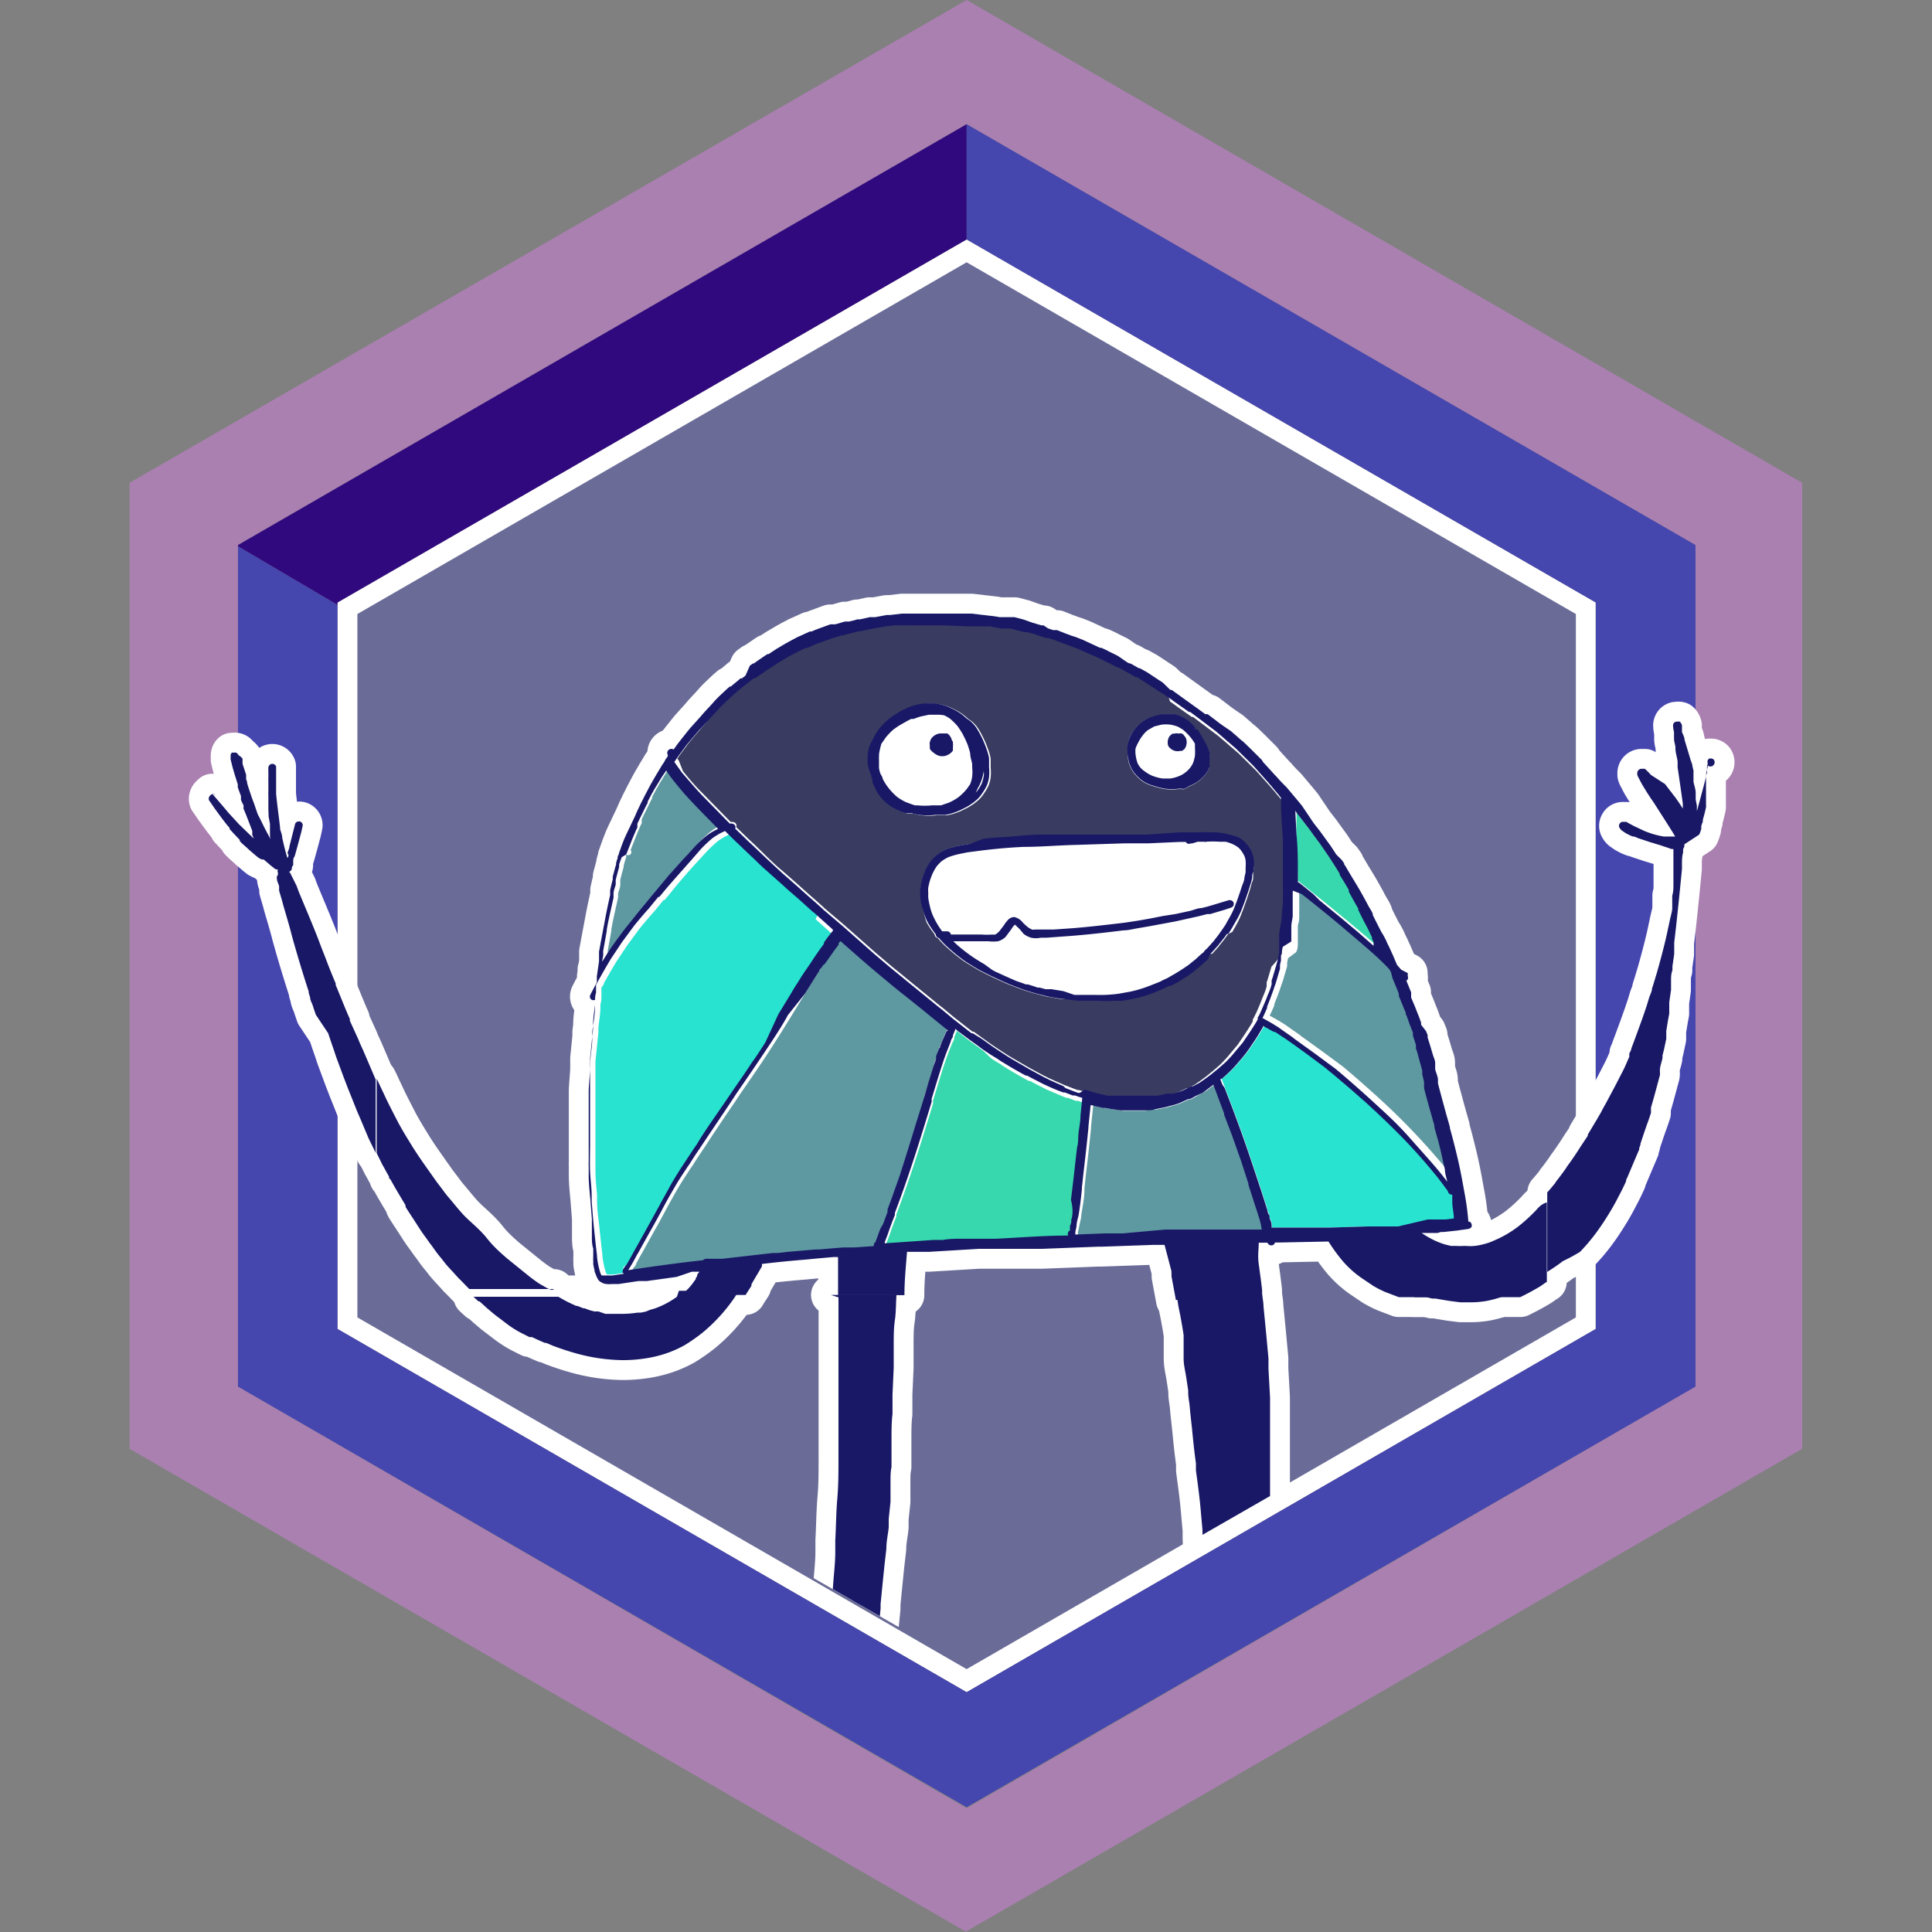 <svg xmlns="http://www.w3.org/2000/svg" viewBox="0 0 200 200" version="1.1" id="svg155"><rect x="0" y="0" width="200" height="200" fill="#808080" stroke="none"/><defs id="defs7"><clipPath id="clip-path" transform="translate(-3.04)"><path class="cls-1" id="polygon4" d="M0 28.94l3.38 30.9 41.93 24.11 44.95-25.8V19.84L46.82 0 0 28.94z"/></clipPath><style id="style2">.cls-1{fill:none}.cls-4,.cls-8{fill:#fff}.cls-8{stroke:#fff;stroke-linecap:round;stroke-linejoin:round;stroke-width:2px}.cls-9{fill:#5e98a1}.cls-10{fill:#37d8ad}.cls-11{fill:#27e3d0}.cls-13{fill:#181866}</style></defs><g id="Layer_2" data-name="Layer 2" transform="translate(13.486) scale(2.057)"><g id="System_Operator" data-name="System Operator"><path d="M45.13 0L3 24.3v48.61l42.09 24.3 42.09-24.3V24.3zm36.68 69.78L45.13 91 8.46 69.78V27.43L45.13 6.25l36.68 21.18z" transform="translate(-3.04)" id="path11" fill="#aa80b1"/><path id="polygon13" fill="#6a6c97" d="M73.25 30.61v35.98L42.09 84.58 10.93 66.59V30.61l31.16-17.99z"/><path class="cls-4" d="M45.13 13.2l30.66 17.7v35.4L45.13 84 14.47 66.3V30.9l30.66-17.7m0-1.15L13.47 30.32v36.56l31.66 18.28 31.66-18.28V30.32z" transform="translate(-3.04)" id="path15" fill="#fff"/><path class="cls-4" id="polygon17" fill="#fff" d="M5.42 69.78l36.67 21.17L5.42 69.78V27.43L42.09 6.25 5.42 27.43z"/><path class="cls-4" id="polygon19" fill="#fff" d="M78.77 69.78V27.43L42.09 6.25l36.68 21.18v42.35L42.09 90.95z"/><path class="cls-1" id="polygon21" fill="none" d="M42.09 85.16l31.66-18.28V30.32L42.09 12.05v3.11l-29.08 16.8-2.58-1.52v36.44z"/><path id="polygon23" fill="#4646af" d="M73.75 66.88L42.09 85.16 10.43 66.88V30.44l-5.01-2.95v42.29l36.67 21.17 36.68-21.17V27.43L42.09 6.25v5.8l31.66 18.27z"/><path id="polygon25" fill="#30097e" d="M5.42 27.43v.06l5.01 2.95v-.12l31.66-18.27v-5.8z"/><g clip-path="url(#clip-path)" id="g151"><path class="cls-8" d="M21.85 65.35c.18.1.39.19.58.28h.06l.3.12h.06l.27.1.23.06h.2l.3.06H24.75a5.37 5.37 0 00.72-.06h.15a2.47 2.47 0 00.34.09l.27-.07a2.6 2.6 0 00.47-.16 4.26 4.26 0 00.86-.49l.1-.09h-6.13z" id="path27" fill="#fff" stroke="#fff" stroke-width="2" stroke-linecap="round" stroke-linejoin="round"/><path class="cls-8" d="M50.72 38.43a1.06 1.06 0 00.12.2 1.15 1.15 0 00.23.21 1.9 1.9 0 00.39.23 2.44 2.44 0 00.53.14h.34a1.93 1.93 0 00.47-.13 1.22 1.22 0 00.29-.17 1.26 1.26 0 00.38-.45 1.82 1.82 0 00.11-.4 2.54 2.54 0 000-.39v-.21a2.33 2.33 0 00-.17-.26 2.79 2.79 0 00-.45-.46l-.22-.13a1.74 1.74 0 00-.39-.11 1.78 1.78 0 00-.46 0l-.36.09-.33.19a1.42 1.42 0 00-.24.22 2.12 2.12 0 00-.21.36 1.71 1.71 0 00-.09.3 1.31 1.31 0 000 .28 2.11 2.11 0 00.06.49zM52.34 37l.11-.09h.1a.41.41 0 01.22 0 .21.21 0 01.25.08l.06.11a.35.35 0 01.06.14.53.53 0 010 .25.49.49 0 01-.11.23l-.11.08h-.1a.53.53 0 01-.25 0 .48.48 0 01-.22-.12.35.35 0 01-.14-.2.59.59 0 010-.23.46.46 0 01.13-.25z" id="path29" fill="#fff" stroke="#fff" stroke-width="2" stroke-linecap="round" stroke-linejoin="round"/><path class="cls-8" d="M58.27 48.22l-.05.22v.19l-.17.58h0a3.19 3.19 0 01-.11.33c-.06.2-.14.4-.21.6l-.1.25-.06.16h0v.06c-.08.18-.15.35-.23.5h0l.46.26h0l.31.19.21.15h0l.53.37.07.06 1.11.8 1 .74c.68.57 1.35 1.16 2 1.76.65.6 1.2 1.15 1.77 1.76.57.61 1.21 1.34 1.66 1.92h0l.18.23c0-.22-.08-.42-.12-.61h0c-.09-.4-.19-.9-.32-1.37-.06-.24-.14-.49-.21-.76v-.09h0c-.18-.63-.36-1.25-.52-1.88v-.32l-.09-.37v-.19l-.19-.69a3.35 3.35 0 00-.13-.43 1.21 1.21 0 000-.18l-.15-.46v-.15l-.16-.41-.15-.42-.05-.11h0v-.06l-.11-.26-.08-.2-.4-.24v-.11l-.08-.21-.22-.53c-.08-.18-.16-.37-.23-.55-.07-.18-.38-.38-.54-.53-.31-.29-.63-.56-.92-.81l-1-.85q-1-.8-1.89-1.53l-.25-.21a.49.49 0 010 .12v1.1h0c0 .17 0 .34-.07.52h0v.62h0v.12h0v.15c0 .13 0 .31-.09.47z" id="path31" fill="#fff" stroke="#fff" stroke-width="2" stroke-linecap="round" stroke-linejoin="round"/><path class="cls-8" d="M41.96 42.92a4.49 4.49 0 00-.72.19 2 2 0 00-.37.22 2.61 2.61 0 00-.23.24 2.38 2.38 0 00-.23.41 3 3 0 00-.21.72 1.15 1.15 0 000 .26 2 2 0 000 .25 3.1 3.1 0 00.08.42 2.64 2.64 0 00.12.4 4.07 4.07 0 00.46.75h.25a.2.2 0 01.19.16h1.54a3.35 3.35 0 00.55 0 .28.28 0 00.13 0 .21.21 0 00.1-.06.9.9 0 00.19-.2l.16-.21a1.37 1.37 0 01.18-.24.45.45 0 01.34-.17.77.77 0 01.43.28 2.5 2.5 0 00.24.22 1 1 0 00.22.13.27.27 0 00.12 0h.96l1-.07c.85-.07 1.7-.17 2.54-.27.43-.06.87-.13 1.3-.21l.66-.04.67-.13.69-.15c.21 0 .41-.1.62-.15l.28-.07.24-.07.86-.26h.05a.2.2 0 01.19.14.2.2 0 01-.14.24l-.3.1-.74.22h-.15l-.43.11-1.17.26-1.29.24-.64.11c-.23 0-.45.08-.68.1-.88.11-1.76.21-2.64.28l-1.23.09h-.3a1.15 1.15 0 01-.49 0 1.18 1.18 0 01-.4-.16l-.21-.18-.24-.23h0l-.1.11a4.06 4.06 0 01-.26.36 1.46 1.46 0 01-.16.19.91.91 0 01-.37.21 2 2 0 01-.48 0h-1.77a6.06 6.06 0 00.54.47 7.87 7.87 0 001.06.67l.36.19.15.08.33.15.22.1.5.22.29.1.19.07h.1l.29.09.2.07h.1l.3.08h.29l.61.1.57.07h1.1a7 7 0 001.13.08l.61-.11a6.33 6.33 0 001-.31h0l.48-.19.15-.08.22-.1.17-.1.21-.12.15-.09.22-.14.31-.21.37-.3.25-.23c.06-.06.12-.11.17-.17l.18-.17.23-.26a1 1 0 00.13-.16l.15-.19.2-.28.17-.25.15-.27a5.12 5.12 0 00.27-.52c.15-.37.28-.74.4-1.12 0-.15.1-.32.14-.48l.06-.26v-.24a2 2 0 000-.35.86.86 0 00-.06-.23 1.61 1.61 0 00-.17-.28.77.77 0 00-.18-.18 1.43 1.43 0 00-.27-.15 2.13 2.13 0 00-.33-.11h-.31a4.7 4.7 0 00-.65 0 .19.19 0 01-.12 0h-.31c-.13 0-.25.07-.38.09a.19.19 0 01-.15 0 .2.2 0 01-.08-.08h-.29l-1.57.07h-1.17l-2.5.08c-.88 0-1.76 0-2.64.1-.88.1-1.69.12-2.54.22a4 4 0 00-.41.09z" id="path33" fill="#fff" stroke="#fff" stroke-width="2" stroke-linecap="round" stroke-linejoin="round"/><path class="cls-8" d="M42.83 39.42a2.09 2.09 0 00.13-.42 1.85 1.85 0 000-.23 2.32 2.32 0 01-.31.88 2 2 0 01-.1.21h0l.09-.1a2.4 2.4 0 00.19-.34z" id="path37" fill="#fff" stroke="#fff" stroke-width="2" stroke-linecap="round" stroke-linejoin="round"/><path class="cls-8" d="M58.68 42c0 .65.06 1.32.07 2v.11h0v.23a.24.24 0 01.11.06l.67.54h0l.66.53.89.73.15.12.94.79.74.65v-.19l-.08-.17h0v-.07l-.08-.16-.1-.21-.07-.14-.17-.32-.22-.44-.16-.06h0v-.06l-.12-.21-.12-.21-.12-.22-.16-.3h0a.41.41 0 000-.09l-.2-.34-.35-.43v-.06h0l-.23-.37-.31-.48-.22-.32-.24-.35h0l-.06-.08-.23-.31-.23-.32-.4-.52-.24-.3h0l-.1-.12h0z" id="path39" fill="#fff" stroke="#fff" stroke-width="2" stroke-linecap="round" stroke-linejoin="round"/><path class="cls-8" d="M56.75 60.81l-.38-1.18h0v-.06l-.41-1.12c-.15-.42-.3-.86-.48-1.35l-.38-1v-.06l-.27-.72-.27-.73-.2.15-.21.16h0l-.19.1h0l-.34.19-.1.06-.16.08h-.08l-.33.15a2.45 2.45 0 01-.54.18l-.29.08-.5.1c-.17 0-.35 0-.53.06h-1.13l-.4-.06-.37-.06h0-.09l-.27-.06-.32-.08h-.05l-.11 1.07v.07l-.06.58c-.06.59-.13 1.18-.2 1.78l-.07.65v.08c0 .4-.09.83-.16 1.27 0 .18-.07.38-.11.6l-.06.28h0v.13h0l1.49-.06h.78l2.1-.09H57.04a3.1 3.1 0 00-.11-.51c-.06-.3-.11-.49-.18-.68z" id="path43" fill="#fff" stroke="#fff" stroke-width="2" stroke-linecap="round" stroke-linejoin="round"/><path class="cls-8" d="M65.96 61.59h.51l.41-.05h0a.24.24 0 010-.09c0-.25 0-.51-.08-.76v-.35h0a.2.2 0 01-.22-.17l-.09-.17h0l-.1-.13-.05-.07-.15-.2h0s0 0 0 0h0c-.1-.14-.2-.26-.3-.38-.54-.66-1.11-1.29-1.7-1.9-.59-.61-1.33-1.32-1.96-1.89-.27-.24-.62-.56-1-.87l-.52-.44-.33-.27h0l-.09-.08-.99-.77-.54-.39-.14-.1-.34-.24h0l-.09-.06-.23-.1-.12-.11-.17-.11h-.06l-.45-.25h0l-.09-.05v.05h0l-.26.43c-.09.15-.19.3-.29.44a6.18 6.18 0 01-.6.8l-.07.08c-.11.13-.22.26-.33.37l-.12.12-.2.19-.15.13h0l-.05.05h-.07a.15.15 0 010 .07l.09.22.08.22.12.32h0c.27.69.53 1.39.78 2.09s.56 1.63.83 2.45l.08.23h0l.3.94c0 .1.07.21.11.33.04.12 0 .18.07.27.07.09.05.26.07.39H60.3l2-.06h1.48l1.74-.1z" id="path45" fill="#fff" stroke="#fff" stroke-width="2" stroke-linecap="round" stroke-linejoin="round"/><path class="cls-8" d="M27.81 38.8c.31.39.63.77 1 1.13l1.41 1.44h0a.2.2 0 01.11 0 .19.19 0 01.16.1.16.16 0 010 .15l.55.53.06.06.29.27c.53.51 1 1 1.47 1.38l.73.64.59.53.22.19.47.42.06.06 1 .85.18.16 1.37 1.21.85.72.59.48.18.15 1.62 1.32.18.14.54.45.83.65.12.09h.06l.37.27.39.28h0l.2.14h0l.09.06c.27.18.54.36.82.53l.86.5.53.29.32.17a.8.8 0 01.16.08l.31.14h0l.43.19.12.05.18.07.18.07.27.1h.08l.24.08.21.06.19.06.27.07.45.11h2.33l.49-.1h.28a3.68 3.68 0 00.47-.15l.46-.22h.07l.25-.13.11-.06.11-.08h0l.12-.08.31-.23h0l.37-.3.07-.06.16-.14.07-.06.14-.13c.12-.13.25-.26.37-.41l.36-.43h0a1.15 1.15 0 00.15-.2h0l.19-.28h0c.13-.19.25-.38.37-.57l.06-.1.06-.11v-.09h0c.06-.1.11-.21.16-.31s.19-.43.27-.63l.06-.16.06-.14.07-.18a2 2 0 00.08-.26h0v-.2a2.25 2.25 0 00.08-.24l.08-.27.08-.27a5.79 5.79 0 00.53-.65v-.2-.08h0v-.39-.26c0-.33.08-.65.13-1l.06-.64v-.49a1.34 1.34 0 000-.2V43.92h0a.25.25 0 010-.08v-1.26c0-.69-.07-1.37-.1-2v-.18l-.15-.19h0l-.23-.27-.12-.15-.06-.06-.07-.09h0l-.66-.74h0l-.09-.1-.21-.21-.68-.67-.31-.27-.11-.09-.18-.16-.41-.35-1.06-.8-.23-.17h-.06l-.44-.31-.27-.19-.19-.14-.19-.13h0l-.1-.31-.32-.2-.32-.21-.33-.21-.3-.24-.14-.08h-.06l-.42-.24h0l-.12-.07-.26-.16-.09-.05h0-.05l-.27-.14-.59-.3-.1-.05h0l-.21-.1-.21-.09-.39-.17-.27-.12-.39-.15-.24-.09-.56-.21-.33-.12h-.12l-.35-.11-.36-.12-.28-.07h0-.12l-.4-.1-.3-.08h-.09 0-.35l-.29-.05-.3-.06h-.79 0-.33l-1.22-.34h-2.35l-.43.05-.44.08-.54.1-.24.06h-.1l-.57.14h0l-.24.07h-.07l-.29.09-.28.09-.25.25h0l-.5.18-.31.14-.15.06h-.07l-.24.11-.19.1-.37.19-.24.14-.1.06-.09.06a1.83 1.83 0 00-.26.16l-.51.33-.23.16h0l-.08.05-.22.16h-.06l-.11.07-.29.23-.23.18-.11.09h0l-.31.27-.33.3h0l-.08.08a4.89 4.89 0 00-.39.4l-.14.15h0l-.22.24-.37.49-.23.25-.28.33h0l-.07.08-.25.3-.07.09-.42.57h0l-.11.16a1 1 0 01.08.11zm22.48-1.67a1.69 1.69 0 01.24-.41 1.64 1.64 0 01.29-.3 2.25 2.25 0 01.36-.24 2.74 2.74 0 01.4-.15 2.22 2.22 0 01.57-.07h.35a1.8 1.8 0 01.79.37 1.83 1.83 0 01.3.32v.06a.21.21 0 01.17.1c.13.22.27.44.39.68a2.5 2.5 0 01.15.38 1.14 1.14 0 010 .37 1.66 1.66 0 010 .22.84.84 0 010 .17 1.43 1.43 0 01-.16.3 2.26 2.26 0 01-.25.28 1.86 1.86 0 01-.28.21 2.11 2.11 0 01-.34.16l-.21.13a.29.29 0 01-.16 0h-.14a2.82 2.82 0 01-.71 0 4.21 4.21 0 01-.61-.16 1.45 1.45 0 01-.29-.11 1.63 1.63 0 01-.35-.23 2.27 2.27 0 01-.3-.32 1.48 1.48 0 01-.19-.35 1.24 1.24 0 01-.1-.39V38a2.16 2.16 0 010-.44 1.46 1.46 0 01.08-.43zm-5.49 5.11q.63 0 1.26-.06h5.12l1.59-.08h1.06a3.66 3.66 0 01.57 0h.25a2.85 2.85 0 01.65.11l.33.12a1.24 1.24 0 01.2.1 1.21 1.21 0 01.3.25 1.46 1.46 0 01.38 1.26v.16c0 .11 0 .21-.07.32a2.68 2.68 0 01-.07.27c-.06.2-.12.39-.19.59-.07.2-.15.44-.24.66a4 4 0 01-.31.66 1 1 0 01-.1.17.83.83 0 01-.07.13l-.2.1-.07.09-.12.17-.2.25c-.06.07-.11.15-.17.21l-.25.28h-.09l-.16.16-.2.18-.23.2-.29.24-.29.21-.24.15-.24.15-.35.19h-.09l-.2.1c-.18.09-.37.16-.56.24h0a5.88 5.88 0 01-.84.27l-.39.08-.33.06a2.6 2.6 0 01-.39 0 7 7 0 01-.92 0h-1l-.68.05c-.23 0-.46-.07-.68-.1-.22-.03-.42-.1-.63-.15-.21-.05-.42-.12-.62-.18l-.21-.07-.39-.15-.26-.1-.36-.16-.24-.11-.34-.16-.2-.1-.35-.18-.3-.18-.42-.26a8.07 8.07 0 01-.73-.58 4.86 4.86 0 01-.6-.6.18.18 0 01-.15-.18 4.7 4.7 0 01-.4-.59 2.3 2.3 0 01-.12-.43 2.62 2.62 0 01-.11-.4 2.58 2.58 0 01-.07-.88 3 3 0 01.23-.86 2.18 2.18 0 01.22-.43 1.58 1.58 0 01.27-.31 2 2 0 01.78-.45l.35-.09.33-.06.34-.06.66-.07.6-.06q.61-.06 1.24-.09zm-7.53-4.63a2 2 0 01.17-.36c0-.08.07-.16.12-.24a2.48 2.48 0 01.27-.39 2.91 2.91 0 01.3-.31 3.08 3.08 0 01.5-.37l.29-.17.3-.14a2.7 2.7 0 01.88-.21h.46a2.39 2.39 0 01.45.09 2.17 2.17 0 01.42.17 2.6 2.6 0 01.73.49l.2.14a1.64 1.64 0 01.34.4 5.08 5.08 0 01.47 1 2.52 2.52 0 01.13.47v.45a2.63 2.63 0 010 .49 1.8 1.8 0 01-.1.4 2.3 2.3 0 01-.23.4 1.65 1.65 0 01-.26.32 2.8 2.8 0 01-.74.49 3 3 0 01-.87.3h-.53a2.75 2.75 0 01-.76 0 2.7 2.7 0 01-.39-.08h0-.31l-.18-.06-.16-.07-.28-.14a2.24 2.24 0 01-.8-.76 2.42 2.42 0 01-.18-.36l-.08-.17v-.14a2 2 0 01-.07-.23 2.64 2.64 0 01-.08-.49 2.84 2.84 0 010-.41 1.63 1.63 0 01-.01-.51z" id="path47" fill="#fff" stroke="#fff" stroke-width="2" stroke-linecap="round" stroke-linejoin="round"/><path class="cls-8" d="M24.83 46.91l.06-.09c.25-.34.51-.67.79-1 .28-.33.55-.64.82-1l.83-1 .79-.88h0l.08-.08.41-.45a5.4 5.4 0 01.43-.42 2.9 2.9 0 01.53-.38l.23-.12-.39-.4-.21-.21c-.39-.4-.79-.81-1.17-1.24-.19-.23-.42-.5-.63-.78l-.21-.3h0l-.05.08-.06.08c-.1.15-.19.29-.27.43l-.13.21-.12.2h0a1 1 0 01-.08.14l-.22.42v.06h0l-.09.17-.33.67-.1.21v.19l-.08.17c-.09.21-.18.42-.26.63l-.13.33-.09.23h0a.156.156 0 01-.22.22v.13c-.06.18-.1.31-.13.44v.06c-.06.22-.12.43-.17.65v.23c0 .15-.07.3-.11.45v.21c-.06.26-.18.79-.28 1.27l-.06.33h0v.07l-.18 1v.23l-.05.28v.22c.15-.27.3-.51.45-.74.15-.23.17-.62.4-.92z" id="path49" fill="#fff" stroke="#fff" stroke-width="2" stroke-linecap="round" stroke-linejoin="round"/><path class="cls-8" d="M38.14 60.83l.18-.48.43-1.21c.22-.65.43-1.32.63-2l.12-.4.46-1.31v-.23l.28-.91.21-.67h0c0-.16.11-.33.17-.5v-.14l.08-.21.08-.2h0s0-.07.05-.1c.07-.2.16-.39.24-.57l.06-.14a.14.14 0 01.09-.08l-1.13-.92-.07-.06-1-.8-.13-.1-.47-.38c-.56-.45-1.06-.88-1.54-1.3l-.16-.14-.91-.8h0l-.09.11v.07h0l-.21.28-.31.44-.17.24h0l-.06.09-.06.09h0c0 .06-.09.12-.13.19l-.22.31-.6 1-.69 1.13c-.4.65-.87 1.41-1.35 2.13-.48.72-.82 1.21-1.23 1.8l-.25.38c-.5.73-1 1.47-1.48 2.21l-.14.21q-.27.39-.51.78l-.1.14h0c-.2.31-.41.62-.6.94-.19.32-.47.82-.64 1.14-.17.32-.29.54-.44.81l-.17.3-.24.43-.05.09-.31.56-.1.17-.2.37h0c0 .08-.09.16-.14.23h0l-.09.15h0l.82-.12c.89-.13 1.6-.22 2.24-.3h0l.71-.08a.21.21 0 01.15-.07.19.19 0 01.1 0h.71l2-.23.54-.06h.25l.51-.06 1.41-.12h.17l1.18-.1H36.59l1-.07a.2.2 0 01.08-.2l.25-.68.09-.25c.08-.2.15-.41.23-.61z" id="path51" fill="#fff" stroke="#fff" stroke-width="2" stroke-linecap="round" stroke-linejoin="round"/><path class="cls-8" d="M47.8 58c0-.23 0-.46.07-.69.07-.23.06-.6.1-.9l.09-.89h0a3 3 0 01-.36-.12h-.12l-.39-.15h-.08c-.33-.13-.66-.28-1-.42h0l-.35-.18-.12-.06-.36-.19h-.06c-.32-.17-.58-.32-.85-.48l-.13-.08h0l-.3-.18-.14-.1-.33-.2-.15-.1-.36-.35-.32-.24-.13-.09-.26-.19h0l-.12-.09-.38-.3-.17-.14a.19.19 0 010 .07l-.11.26v.06c0 .09-.07.17-.11.26l-.22.56c-.15.4-.28.81-.39 1.17-.11.36-.23.76-.35 1.14v.16c-.25.82-.5 1.64-.76 2.45-.26.81-.53 1.61-.82 2.41l-.27.73v.1l-.14.36-.15.41-.06.18-.16.42h0v.06l2.46-.17h.47c.34 0 .69-.05 1-.06H43.65c1.22-.06 2.4-.12 3.62-.16a.2.2 0 010-.17.14.14 0 01.09-.08v-.24c0-.12 0-.24.07-.36s.08-.46.11-.7c.08-.64.16-1.33.25-2.15z" id="path53" fill="#fff" stroke="#fff" stroke-width="2" stroke-linecap="round" stroke-linejoin="round"/><path class="cls-8" d="M24.96 63.72c.12-.2.23-.4.34-.6l.08-.15.46-.82.8-1.45.06-.12.37-.66c.18-.33.39-.66.59-1l.07-.11.66-1 .12-.17c.42-.64.9-1.37 1.38-2.07l.6-.88h0c.26-.37.53-.76.78-1.15l.2-.28h0c.17-.25.33-.5.49-.75l.73-1.16c.13-.2.25-.41.38-.62l.28-.46h0c.09-.16.19-.32.29-.47l.1-.16c.11-.18.22-.35.34-.52h0l.24-.35.12-.19.31-.45c.08-.11.16-.21.23-.32h0v-.06l.08-.11c.08-.12.18-.24.27-.36l.1-.12v-.05h0l-.08-.08-.08-.07-.78-.7.12-.26-.71-.64-.6-.52-.15-.14-.82-.7c-.21-.18-.41-.37-.6-.56l-.17-.16q-.35-.31-.69-.66h0l-.11-.1h0l-.56-.55-.23.11a4.1 4.1 0 00-.4.25 6.67 6.67 0 00-.62.59c-.57.62-1.18 1.28-1.75 2-.1.12-.2.25-.31.37h-.05l-.44.54-.07.08c-.25.28-.49.56-.72.85l-.59.8-.56.84c-.22.36-.43.74-.62 1.07 0 .08-.08.16-.13.24V50.12c0 .14 0 .28-.05.42v.18c0 .32-.07.65-.1 1v.22c-.05.49-.1 1-.15 1.47V54h0v4.92c0 .44.05.82.08 1.22v.27c0 .47.07.92.12 1.38.05.46.09.86.15 1.36v.06a4.06 4.06 0 00.18.84.41.41 0 01.05.09h.11-.14.36l.59-.09a.32.32 0 01-.1-.1h0a.22.22 0 010-.14.26.26 0 01.1-.13z" id="path55" fill="#fff" stroke="#fff" stroke-width="2" stroke-linecap="round" stroke-linejoin="round"/><path class="cls-8" d="M37.78 39c0 .09.07.17.11.25a2.6 2.6 0 00.28.45 3.12 3.12 0 00.47.49 2.67 2.67 0 00.43.25l.27.1.18.06h.13a3.56 3.56 0 00.73 0h.45l.38-.13a2.51 2.51 0 00.51-.29 2.78 2.78 0 00.42-.42l.16-.23a1.64 1.64 0 00.1-.38 2.33 2.33 0 000-.46v-.17c0-.18-.06-.35-.1-.53a2.45 2.45 0 00-.08-.29 1.84 1.84 0 00-.09-.25c0-.09-.08-.19-.13-.28l-.04-.25c-.08-.13-.16-.26-.25-.38a3.06 3.06 0 00-.36-.36 1.57 1.57 0 00-.39-.18 1.48 1.48 0 00-.36-.1h-.44l-.42.09a3.4 3.4 0 00-.34.12h-.13l-.14.07-.25.14-.26.15-.24.17a3.5 3.5 0 00-.38.39l-.23.33a4 4 0 00-.11.47 3.38 3.38 0 000 .45v.37a1.37 1.37 0 00.12.35zm2.45-1.78a.87.87 0 01.07-.17.62.62 0 01.14-.14.6.6 0 01.32-.12h.34a.44.44 0 01.14.13.62.62 0 01.1.22h0a.22.22 0 01.05.08v.08a.2.2 0 010 .11.21.21 0 010 .08v.16a.6.6 0 01-.26.22.55.55 0 01-.18.06.67.67 0 01-.2 0 .73.73 0 01-.32-.16.78.78 0 01-.19-.33.86.86 0 010-.17.37.37 0 01-.01-.06z" id="path59" fill="#fff" stroke="#fff" stroke-width="2" stroke-linecap="round" stroke-linejoin="round"/><path class="cls-8" d="M37.28 39a2 2 0 00.07.23v.14l.08.17a2.42 2.42 0 00.18.36 2.24 2.24 0 00.8.76l.28.14.16.07.18.06h.31a2.7 2.7 0 00.39.08 2.75 2.75 0 00.76 0h.53a3 3 0 00.87-.3 2.8 2.8 0 00.74-.49 1.65 1.65 0 00.26-.32 2.3 2.3 0 00.23-.4 1.8 1.8 0 00.1-.4 2.63 2.63 0 000-.49v-.45a2.52 2.52 0 00-.13-.47 5.08 5.08 0 00-.47-1 1.64 1.64 0 00-.34-.4l-.2-.14a2.6 2.6 0 00-.73-.49 2.17 2.17 0 00-.42-.17 2.39 2.39 0 00-.45-.09h-.46a2.7 2.7 0 00-.88.21l-.3.14-.29.17a3.08 3.08 0 00-.5.37 2.91 2.91 0 00-.3.31 2.48 2.48 0 00-.27.39c-.05.08-.08.16-.12.24a2 2 0 00-.17.36 1.63 1.63 0 00-.08.44 2.84 2.84 0 000 .41 2.64 2.64 0 00.17.56zm5.26.9a2 2 0 00.1-.21 2.32 2.32 0 00.31-.88 1.85 1.85 0 01.01.19 2.09 2.09 0 01-.11.43 2.4 2.4 0 01-.23.38l-.09.1zm-4.85-2a4 4 0 01.11-.47l.23-.33a3.5 3.5 0 01.38-.39l.24-.17.26-.15.25-.14.14-.07h.13a3.4 3.4 0 01.34-.12l.42-.09h.44a1.48 1.48 0 01.33.03 1.57 1.57 0 01.31.18 3.06 3.06 0 01.36.36c.09.12.17.25.25.38l.09.18c.05.09.09.19.13.28a1.84 1.84 0 01.09.25 2.45 2.45 0 01.08.29c0 .18.07.35.1.53v.17a2.33 2.33 0 010 .46 1.64 1.64 0 01-.1.38l-.16.23a2.78 2.78 0 01-.42.42 2.51 2.51 0 01-.51.29l-.38.13h-.45 0a3.56 3.56 0 01-.73 0h-.13l-.18-.06-.27-.1a2.67 2.67 0 01-.43-.25 3.12 3.12 0 01-.47-.49 2.6 2.6 0 01-.28-.45c0-.08-.07-.16-.11-.25a1.37 1.37 0 01-.07-.29v-.37a3.38 3.38 0 01.01-.39z" id="path61" fill="#fff" stroke="#fff" stroke-width="2" stroke-linecap="round" stroke-linejoin="round"/><path class="cls-8" d="M42.28 42.46l-.34.06-.33.06-.35.09a2 2 0 00-.78.45 1.58 1.58 0 00-.27.31 2.18 2.18 0 00-.22.43 3 3 0 00-.23.86 2.58 2.58 0 00.07.88 2.62 2.62 0 00.13.4 2.3 2.3 0 00.18.43 4.7 4.7 0 00.4.59.18.18 0 00.15.18 4.86 4.86 0 00.6.6 8.07 8.07 0 00.73.58l.38.24.3.18.35.18.24.12.34.16.24.11.36.16.26.1.39.15.21.07c.2.06.41.13.62.18.21.05.41.11.63.15.22.04.45.08.68.1l.64.08h1a7 7 0 00.92 0 2.6 2.6 0 00.39 0l.33-.06.39-.08a5.88 5.88 0 00.84-.27c.19-.08.38-.15.56-.24l.2-.1h.09l.35-.19.24-.15.24-.15.29-.21.29-.24.23-.2.2-.18.14-.29.09-.09.25-.28c.06-.06.11-.14.17-.21l.2-.25.12-.17h.07l.18-.29a.83.83 0 00.07-.13 1 1 0 00.1-.17 4 4 0 00.35-.71q.13-.33.24-.66c.07-.2.13-.39.19-.59a2.68 2.68 0 00.07-.27c0-.11 0-.21.07-.32v-.16a1.46 1.46 0 00-.38-1.26 1.21 1.21 0 00-.3-.25 1.24 1.24 0 00-.2-.1L55.3 42a2.85 2.85 0 00-.65-.11h-.25a3.66 3.66 0 00-.57 0h-1.06l-1.59.11H46.06q-.63 0-1.26.06t-1.26.09l-.6.06zm2.67.16c.88 0 1.76-.08 2.64-.1l2.5-.08h1.17l1.57-.07h.29a.2.2 0 00.08.08.19.19 0 00.15 0c.13 0 .25-.06.38-.09h.31a.19.19 0 00.12 0 4.7 4.7 0 01.65 0h.31a2.13 2.13 0 01.33.11 1.43 1.43 0 01.27.15.77.77 0 01.18.18 1.61 1.61 0 01.17.28.86.86 0 01.06.23 2 2 0 010 .35v.24l-.06.26c0 .16-.09.33-.14.48-.12.38-.25.75-.4 1.12a5.12 5.12 0 01-.27.52l-.15.27-.17.25-.2.28-.15.19a1 1 0 01-.13.16l-.23.26-.18.17c0 .06-.11.11-.17.17l-.25.23-.37.3-.31.21-.22.14-.15.09-.21.12-.17.1-.22.1-.15.08-.48.19h0a6.33 6.33 0 01-1 .31l-.61.11a7 7 0 01-1.12.06h-1.1l-.56-.19-.61-.1h-.29l-.3-.08h-.1l-.2-.07-.29-.09h-.1l-.19-.07-.29-.1-.5-.22-.22-.1-.33-.15-.15-.08-.43-.31a7.87 7.87 0 01-1-.67 6.06 6.06 0 01-.54-.47h1.77a2 2 0 00.48 0 .91.91 0 00.37-.21 1.46 1.46 0 00.12-.16 4.06 4.06 0 00.26-.36l.1-.11h0l.24.23.2.24a1.18 1.18 0 00.37.19 1.15 1.15 0 00.49 0h.3l1.23-.09c.88-.07 1.76-.17 2.64-.28.23 0 .45-.06.68-.1l.64-.11 1.29-.24 1.17-.26.43-.11h.15l.74-.22.3-.1a.2.2 0 00.14-.24.2.2 0 00-.19-.14h-.05l-.86.26-.24.07-.28.07c-.21 0-.41.11-.62.15l-.69.15-.64.1-.66.13c-.43.08-.87.15-1.3.21-.84.1-1.69.2-2.54.27l-1 .07h-.96a.27.27 0 01-.12 0 1 1 0 01-.22-.13 2.5 2.5 0 01-.24-.22.77.77 0 00-.43-.28.45.45 0 00-.34.17 1.37 1.37 0 00-.18.24l-.16.21a.9.9 0 01-.19.2.21.21 0 01-.1.06.28.28 0 01-.13 0 3.35 3.35 0 01-.55 0H41.3h0a.2.2 0 00-.19-.16h-.25 0a4.07 4.07 0 01-.5-.87 2.64 2.64 0 01-.12-.4 3.1 3.1 0 01-.08-.42 2 2 0 010-.25 1.15 1.15 0 010-.26 3 3 0 01.2-.67 2.38 2.38 0 01.23-.41 2.61 2.61 0 01.23-.24 2 2 0 01.37-.22 4.49 4.49 0 01.72-.19 4 4 0 01.5-.08c.85-.12 1.69-.2 2.55-.24z" id="path63" fill="#fff" stroke="#fff" stroke-width="2" stroke-linecap="round" stroke-linejoin="round"/><path class="cls-8" d="M50.22 38.13a1.24 1.24 0 00.1.39 1.48 1.48 0 00.19.35 2.27 2.27 0 00.3.32 1.63 1.63 0 00.35.23 1.45 1.45 0 00.29.11 4.21 4.21 0 00.61.16 2.82 2.82 0 00.71 0h.14a.29.29 0 00.16 0l.21-.13a2.11 2.11 0 00.34-.16 1.86 1.86 0 00.28-.21 2.26 2.26 0 00.25-.28 1.43 1.43 0 00.16-.3.84.84 0 000-.17 1.66 1.66 0 000-.22 1.14 1.14 0 000-.37 2.5 2.5 0 00-.15-.38c-.12-.24-.26-.46-.39-.68a.21.21 0 00-.17-.1v-.06a1.83 1.83 0 00-.3-.32 1.8 1.8 0 00-.79-.37h-.35a2.22 2.22 0 00-.57.07 2.74 2.74 0 00-.4.15 2.25 2.25 0 00-.36.24 1.64 1.64 0 00-.29.3 1.69 1.69 0 00-.24.41 1.46 1.46 0 00-.11.41 2.16 2.16 0 000 .44zm.49-.73a2.12 2.12 0 01.25-.4 1.42 1.42 0 01.24-.25l.33-.19.36-.09a1.78 1.78 0 01.46 0 1.74 1.74 0 01.39.11l.22.13a2.79 2.79 0 01.45.46 2.33 2.33 0 01.17.26v.21a2.54 2.54 0 010 .39 1.82 1.82 0 01-.11.4 1.26 1.26 0 01-.38.45 1.22 1.22 0 01-.29.17 1.93 1.93 0 01-.47.13h-.37a2.44 2.44 0 01-.53-.14 1.9 1.9 0 01-.39-.23 1.15 1.15 0 01-.23-.21 1.06 1.06 0 01-.12-.2 2.11 2.11 0 01-.1-.45 1.31 1.31 0 010-.28 1.71 1.71 0 01.12-.27z" id="path65" fill="#fff" stroke="#fff" stroke-width="2" stroke-linecap="round" stroke-linejoin="round"/><path class="cls-8" d="M40.44 37.89a.73.73 0 00.32.16.67.67 0 00.2 0 .55.55 0 00.18-.06.6.6 0 00.26-.22v-.16a.21.21 0 000-.08.2.2 0 000-.11v-.08a.22.22 0 00-.05-.08h0a.62.62 0 00-.1-.22.44.44 0 00-.14-.13H40.77a.6.6 0 00-.32.12.62.62 0 00-.14.14.87.87 0 00-.07.17.37.37 0 000 .18.86.86 0 000 .17.78.78 0 00.2.2zm.51-.53zm-.34 0z" id="path69" fill="#fff" stroke="#fff" stroke-width="2" stroke-linecap="round" stroke-linejoin="round"/><path class="cls-8" d="M52.36 37.67a.48.48 0 00.22.12.53.53 0 00.25 0h.1l.11-.08a.49.49 0 00.11-.23.53.53 0 000-.25.35.35 0 00-.06-.14l-.07-.09a.21.21 0 00-.25-.08.41.41 0 00-.22 0h-.1l-.11.09a.46.46 0 00-.12.24.59.59 0 000 .23.35.35 0 00.14.19z" id="path71" fill="#fff" stroke="#fff" stroke-width="2" stroke-linecap="round" stroke-linejoin="round"/><path class="cls-8" d="M35.64 65.29v8.15c0 .69 0 1.3-.06 2s-.06 1.38-.1 2.07v.59c0 .51-.06 1-.1 1.54-.04.54-.08 1.16-.13 1.74V81.67h0l-.06.61-.11 1.31c-.1 1.05-.21 2.11-.33 3.16v.14c0 .3-.07.6-.1.9l-.09.78v.46c-.08.55-.16 1.11-.25 1.67V91.12c-.05.33-.13.77-.19 1.19h0v.35a.13.13 0 000 .06v.08a5.6 5.6 0 000 .6 1.11 1.11 0 000 .19.17.17 0 000 .12.36.36 0 00-.16.29l.17.11.18.08a1.67 1.67 0 00.23.12h.13a.31.31 0 00.13.06 2.05 2.05 0 00.34.07H35.43l1 .15a.22.22 0 00.14 0h.95a4.83 4.83 0 00.85 0h.22a1.52 1.52 0 00.2-.06.44.44 0 00.15-.12.35.35 0 00.08-.24.71.71 0 00-.29-.46 2.9 2.9 0 00-.33-.2l-.59-.26-.29-.11-.38-.13-.18-.01-.47-.13-.23-.12h0v-.25a1.62 1.62 0 000-.19c0-.17.05-.33.08-.49l.15-1c0-.41.11-.81.17-1.22h0c0-.26.07-.51.11-.77.06-.46.13-.92.19-1.38h0l.06-.49c.07-.47.13-.93.2-1.4l.08-.55v-.16h0c.1-.67.18-1.35.26-2 .08-.65.15-1.38.2-1.9v-.22c.06-.63.13-1.32.2-2l.09-.78h0c0-.41.09-.75.12-1.1v-.42l.09-.85v-1.07h0c0-.21 0-.45.05-.69V72.43c0-.43 0-.88.05-1.27v-.36-.63l.06-1.33v-1.08c0-.52 0-.93.06-1.33s.05-.87.08-1.26h-3.3z" id="path73" fill="#fff" stroke="#fff" stroke-width="2" stroke-linecap="round" stroke-linejoin="round"/><path class="cls-8" d="M52.75 65.75l.09.44c.06.32.12.65.17 1h0v.24h0v.62h0v.07h0v.25c0 .32.09.66.14 1l.09.6v.11c0 .24.06.49.08.74.02.25.07.7.11 1.05.05.52.11 1.14.2 1.77h0V74h0c.08.6.18 1.29.24 2l.09 1v.18c0 .29 0 .59.07.88v4.14c0 1.2-.06 2.41-.11 3.58v2.63c0 .32 0 .65-.08 1v.17l-.09.87V91.1h0v.26l-.05.35v.11c0 .1 0 .2-.05.3v.15c0 .13-.05.27-.09.45a4.69 4.69 0 01-.18.61h0-.05a.21.21 0 00-.1.18.26.26 0 00.07.16.34.34 0 00.17.08H54.14l.72.12c.66.11 1.38.22 2.09.31H58.95a.42.42 0 00.21-.08.24.24 0 00.12-.2.33.33 0 00-.07-.21.53.53 0 00-.13-.13h0-.06l-.14-.11a4.29 4.29 0 00-.55-.31c-.39-.18-.78-.32-1.18-.47l-1.32-.47h0v-.06c.07-.28.13-.6.19-1 .11-.74.21-1.39.28-2l.21-1.64h0v-.22l.06-.46h0c.09-.66.19-1.36.27-2.07 0-.36.07-.72.1-1.06l.09-1c0-.49.09-1 .14-1.47l.06-.62c0-.27.05-.53.07-.8v-.41l.06-.82v-.85-.22V75.7a1.15 1.15 0 000-.19v-4.23-.95l-.08-1.45v-.52l-.12-1.29-.13-1.33c0-.21-.05-.42-.07-.62h-4.3c.03.24.06.44.09.63z" id="path75" fill="#fff" stroke="#fff" stroke-width="2" stroke-linecap="round" stroke-linejoin="round"/><path class="cls-8" d="M11.72 52.86h0l-.16-.35-.09-.22-.42-.92v-.09l-.09-.2c-.16-.38-.3-.72-.53-1.29l-.09-.21h0v-.08c-.15-.36-.3-.72-.44-1.09-.14-.37-.17-.44-.26-.67h0l-.24-.63c-.17-.43-.34-.84-.54-1.32l-.06-.14-.27-.65c-.06-.14-.11-.28-.16-.42L8.08 44a.22.22 0 00-.09-.12h0a.26.26 0 00.14-.15c0-.06 0-.13.07-.18h0v-.11h0v-.08c0-.08 0-.17.07-.26.12-.41.23-.83.34-1.24l.06-.28a.19.19 0 00-.14-.24h-.05a.19.19 0 00-.19.15c-.08.32-.17.66-.23.91h0l-.05.19c0 .11-.07.23-.1.35h0l.05.06c0 .06 0 .12-.05.18h0c-.11-.34-.19-.7-.26-1 0-.15-.07-.31-.11-.46v-.07l-.06-.5c-.05-.39-.1-.79-.14-1.19v-.7-.68a.2.2 0 00-.39.05 1.62 1.62 0 000 .22v.28a1.15 1.15 0 000 .19v.52a1.49 1.49 0 000 .21h0v.29h0v.38h0l.01.28v.08l.07.38v.13h0v.17h0v.23h0c0 .09 0 .19.05.28v.07-.07l-.06-.11-.26-.49h0l-.26-.53h0l-.05-.09h0a1.22 1.22 0 01-.07-.17l-.14-.41-.13-.35c-.08-.24-.16-.47-.23-.71v-.06l-.05-.14v-.22l-.18-.55v-.26a.76.76 0 00-.21-.18.19.19 0 00-.24-.12.2.2 0 00-.09 0 .22.22 0 00-.06.14h0v.2l.1.4.06.21.06.2.14.44h0v.15c.05.15.11.3.16.44h0V40.21c0 .08.05.15.08.22l.05.1v.05h0v.12l.05.12h0l.06.14h0l.12.31.12.31.09.24h0v.2l.08.18-.11-.1-.64-.62-.56-.61-.13-.16h0l-.66-.77h0a2.64 2.64 0 00.18.06.2.2 0 00-.24 0 .26.26 0 00-.1.13.22.22 0 000 .14l.18.26h0l.11.16h0l.13.18.25.34.14.18h0l.11.14.12.14v.06h0l.08.08.08.09.35.37h0v.06l.14.14h0l.09.08.16.14.07.07.21.18.14.12h0l.15.12.14.07h0a.19.19 0 00.1 0l.35.3h0l.19.15a.18.18 0 00.18.05h0a.18.18 0 000 .16v.12h0a.19.19 0 00-.05.19c0 .13.08.26.11.38h0V44.82c.07.25.15.49.21.74.15.52.3 1 .44 1.56.26.93.54 1.86.84 2.78h0v.07l.07.22c0 .13.08.27.13.4h0l.06.19.1.29.62.93.15.45h0l.09.26h0l.06.17c.05.16.1.31.16.47l.33.89h0l.2.52.4 1c.07.18.15.36.22.52h0l.42 1 .19.39h0l.05.1.12.25v-3.69z" id="path77" fill="#fff" stroke="#fff" stroke-width="2" stroke-linecap="round" stroke-linejoin="round"/><path class="cls-8" d="M64.63 65.28H65.23l.29.07h.16l.35.06h0l.36.06.55.07H67.55a4.73 4.73 0 00.71-.07 5.48 5.48 0 001.29-.42l.2-.09h-5.51z" id="path79" fill="#fff" stroke="#fff" stroke-width="2" stroke-linecap="round" stroke-linejoin="round"/><path class="cls-8" d="M79.69 38.23h0a.2.2 0 00-.15-.06h0-.07a.28.28 0 00-.09.1.56.56 0 000 .12h0v.24a2.46 2.46 0 00-.07.29v.13c-.06.26-.13.52-.2.78l-.27 1a.25.25 0 000-.08v-.2l-.06-.32v-.32c0-.19-.07-.37-.11-.56h0v-.36a.13.13 0 010-.06v-.15l-.05-.2c0-.1-.06-.23-.1-.35l-.3-1c0-.13-.08-.26-.13-.39v-.33h0a.37.37 0 00-.11-.19.24.24 0 00-.14 0h-.06a.2.2 0 00-.14.2 1.64 1.64 0 00.05.32v.33c0 .14.05.28.07.41v.07c0 .22.08.44.11.67V38.62c.09.59.18 1.23.26 1.8h0a2.51 2.51 0 010 .27 9.59 9.59 0 00-.42-.62h0a1.09 1.09 0 01-.13-.17h0l-.09-.11-.25-.33-.71-.46-.11-.12h0l-.11-.11-.09-.08h-.18a.22.22 0 00-.2.21h0v.09h0a.64.64 0 00.06.14l.12.23h0l.07.13h0l.27.44c.1.15.2.31.31.46l.69 1.08.24.38.15.25H77.18a4.34 4.34 0 01-1-.29l-.49-.23-.15-.08h0l-.15-.08-.1-.06h-.18a.18.18 0 00-.16.1.18.18 0 000 .2.41.41 0 00.12.14l.16.11a2.36 2.36 0 00.39.19h.07l.19.08.6.2.56.17.53.18h.09v1.79c0 .16 0 .37-.06.55v.09h0v.14h0v.42c0 .1-.06.33-.1.5-.04.17-.13.61-.19.88h0c-.14.61-.3 1.21-.47 1.81l-.18.6h0l-.08.25c0 .14-.09.29-.14.44h0l-.12.4c-.2.61-.42 1.2-.63 1.77l-.15.4c0 .08-.06.16-.1.25v.16h0c-.09.2-.19.45-.31.69l-.34.66-.11.21-.4.75h0c-.09.16-.18.32-.26.48l-.22.38-.45.75v.06l-.36.54-.05.08-.09.14c-.17.26-.34.51-.54.78l-.09.14c-.13.18-.29.4-.45.6l-.07.11c-.14.17-.27.33-.39.46h0v4c.26-.17.53-.34.78-.54a9.13 9.13 0 00.87-.47 9.9 9.9 0 00.73-.85c.21-.28.42-.58.63-.92a11.39 11.39 0 00.57-1c.14-.26.27-.52.39-.79v-.07a1.19 1.19 0 00.08-.16h0l.24-.57.34-.8v-.07l.06-.16h0v-.05l.1-.3.1-.3.11-.32c.08-.21.15-.42.22-.63v-.27l.09-.31.09-.32.27-1a1 1 0 000-.17v-.08c0-.2.09-.41.13-.61h0v-.13l.07-.28.12-.56v-.4l.09-.55.06-.32V50.44l.09-.62v-.47c0-.17 0-.34.07-.52h0v-.2l.09-.62h0v-.19h0v-.38h0l.09-.78c.11-1 .21-2 .3-2.93v-.26c0-.14 0-.37.06-.58a.9.9 0 010-.16h0l.06-.13v-.11l.75-.49a2.31 2.31 0 00.1-.28h0a.69.69 0 000-.1c0-.1.06-.2.08-.28v-.08h0l.09-.33.07-.3h0a.44.44 0 000-.1v-.49V39.63v-.39c0-.12 0-.23.05-.34h0v-.41a.214.214 0 00.34-.26z" id="path81" fill="#fff" stroke="#fff" stroke-width="2" stroke-linecap="round" stroke-linejoin="round"/><path class="cls-8" d="M27.51 65.26a4.26 4.26 0 01-.86.49 2.6 2.6 0 01-.47.16l-.22.09a2.47 2.47 0 01-.29.06h-.15a5.37 5.37 0 01-.72.06h-.89l-.35-.12h-.2l-.23-.06-.27-.1h-.06l-.3-.12h-.06 0c-.19-.09-.4-.18-.58-.28l-.32-.18h-4.27l.25.23h.05l.07.06h0l.32.29.33.28h0l.13.1h0l.25.19.25.19h0a5.14 5.14 0 00.79.5l.38.19h.13l.21.1.13.06.3.13h.07l.35.15c.35.13.7.25 1.09.36a9.1 9.1 0 002.43.36 7.43 7.43 0 001-.07 6.14 6.14 0 001.11-.25 5.51 5.51 0 001-.44 8.69 8.69 0 00.91-.64 8.54 8.54 0 001.5-1.62c.11-.15.2-.31.31-.47h-3.02z" id="path83" fill="#fff" stroke="#fff" stroke-width="2" stroke-linecap="round" stroke-linejoin="round"/><path class="cls-8" d="M20.6 64.61c-.17-.11-.33-.23-.49-.35h0l-1.15-.93c-.36-.31-.71-.63-1-1-.29-.37-.67-.69-1-1-.33-.31-.62-.7-1-1.14l-.07-.09-.08-.1-.07-.1-.32-.42-.46-.65c-.31-.44-.56-.8-.8-1.19-.24-.39-.52-.84-.74-1.27-.22-.43-.46-.88-.68-1.37-.12-.24-.22-.48-.34-.71v3.74h0l.29.59.07.12h0l.13.24.13.23c0 .05 0 .1.07.14h0l.23.41.26.44.27.45v.07a1 1 0 00.08.14l.18.28.12.18.11.17.27.42.11.16.05.07.16.22.17.24.05.06.15.21.13.18h0l.07.09.18.22.17.22h0l.11.13.19.21h0l.06.06h0l.27.3a1.14 1.14 0 00.11.11l.06.06.32.33.09.09h4.26c-.1.13-.36-.06-.72-.26z" id="path85" fill="#fff" stroke="#fff" stroke-width="2" stroke-linecap="round" stroke-linejoin="round"/><path class="cls-8" d="M70.77 60.88h0a8.48 8.48 0 01-.94.86 5.93 5.93 0 01-.59.39 5.27 5.27 0 01-.63.31 2.41 2.41 0 01-.45.16 3 3 0 01-.49.1 2.42 2.42 0 01-.47 0h-.07a3.78 3.78 0 01-.45 0h-.22l-.25-.06a4 4 0 01-.45-.16 4.46 4.46 0 01-.77-.43h.8l.17-.05h.14l.66-.07.62-.09s.09-.05.12-.09a.26.26 0 000-.15.2.2 0 00-.1-.12h-.06 0a13.18 13.18 0 00-.2-1.48c-.09-.5-.18-1-.29-1.49-.11-.49-.28-1.17-.44-1.74v-.05h0c-.09-.33-.19-.66-.28-1-.09-.34-.22-.8-.32-1.2h0v-.17c0-.18-.1-.36-.14-.54v-.08V53.5c0-.14-.07-.27-.11-.4l-.13-.44-.14-.45h0v-.12l-.08-.2-.25-.32v-.11c-.06-.17-.12-.34-.19-.5l-.1-.26-.21-.5v-.11h0v-.15l-.24-.59a.16.16 0 00.07-.07.19.19 0 000-.15v-.16h0l-.33-.17h0l-.21-.24-.2-.47-.19-.42h0l-.1-.2-.06-.14h0a3.73 3.73 0 00-.24-.43l-.22-.43-.21-.42v-.06l-.06-.13-.15-.25-.18-.34-.28-.5-.21-.35-.09-.15-.08-.13-.12-.2-.2-.34a.61.61 0 00-.07-.1h0v-.05l-.12-.17-.28-.28-.07-.11h0l-.21-.32-.56-.77-.29-.37h0l-.6-.89-.24-.29-.1-.12-.06-.07-.36-.43-.24-.24c-.09-.1-.19-.2-.26-.29l-.1-.1-.3-.33-.3-.33-.04-.08h0l-.33-.33-.16-.16-.38-.37-.11-.1-.07-.05-.2-.18-.21-.18-.1-.09h0l-.44-.3-.15-.11-.59-.45h-.12l-.3-.22-1.39-1h-.07 0l-.38-.37-.23-.15-.56-.37-.36-.2h0-.05l-.42-.24h-.05l-.12-.06-.48-.33-.41-.2a3.9 3.9 0 00-.42-.2h-.06l-.84-.39-.35-.14h0l-.22-.07-.35-.13-.4-.16h-.13 0-.07l-.26-.09-.22-.15h-.11l-.44-.13-.45-.16-.46-.12h-.75 0a4.47 4.47 0 00-.47-.07l-.94-.11h-3.51l-.58.07h-.18l-.59.11h-.27l-.49.11h-.13l-.21.06-.22.05h-.2l-.48.14h-.25l-.76.28-.18.08h-.09l-.46.21-.14.06h0l-.34.18-.11.06-.18.1-.32.19-.12.07-.41.27h0-.06l-.12.08-.41.28h0l-.15.11h-.05 0l-.15.11-.22.5-.18.14h-.07l-.14.12-.35.29h-.05l-.15.13-.17.16-.16.15a5.33 5.33 0 00-.4.42h0c-.17.19-.35.37-.52.57-.17.2-.33.37-.5.56l-.09.1-.14.17-.15.19h0c-.16.2-.32.4-.46.6h0l-.09.12a.2.2 0 00-.22 0 .2.2 0 00-.07.27v.07h0l-.08.11a1 1 0 00-.08.14h0l-.06.1-.06.08h0l-.1.17-.17.28-.21.36-.09.16h0l-.05.09-.22.42a1.51 1.51 0 00-.09.18h0l-.12.23-.11.23c-.07.14-.13.28-.19.42h0l-.06.13h0l-.4.84h0l-.1.22c-.06.16-.13.32-.18.48h0l-.08.21c0 .07-.05.14-.07.2h0a.19.19 0 000 .07h0a2.41 2.41 0 00-.08.25v.07h0c-.05.16-.11.4-.17.62v.14c-.05.18-.09.36-.13.54V45.04c-.08.36-.18.81-.26 1.25h0c-.08.43-.17.89-.25 1.34l-.05.26v.49l-.05.35-.06.41v.3h0l-.26.49h0l-.06.12a.19.19 0 00.07.27.23.23 0 00.16 0v.32c0 .43-.09.86-.14 1.3v.3c0 .37-.07.74-.1 1.12v.12c0 .46-.06.92-.08 1.39V58.48a1.48 1.48 0 000 .21v.45c0 .48.07 1 .1 1.44l.06.76V62.2c0 .21 0 .43.07.64v.38a2.51 2.51 0 000 .27v.13a2 2 0 00.06.28c0 .11.05.19.08.27a.59.59 0 00.06.14.49.49 0 00.13.18h0l.14.08a.59.59 0 00.23.05.78.78 0 00.22 0h.35l1-.15h.42l1.51-.21h0l.76-.26h.38l-.11.15v.07l-.07.1h0v.05l-.08.11-.08.11a2.43 2.43 0 01-.3.34 2.18 2.18 0 01-.27.24h3.24c.09-.16.2-.31.29-.46v-.08l.53-.9v-.12c.73-.09 1.46-.16 2.19-.22l.63-.06h0l.8-.07h.21a.12.12 0 000 .07v1.85h3.34c0-.79.08-1.5.13-2.18h1.1l2.49-.15h3.17l2.86-.11h.19l2.57-.09h.58l.35 1.33a.08.08 0 000 .06v.19c.07.39.15.79.22 1.19h4.34v-.5c-.05-.44-.11-.87-.17-1.31-.06-.44 0-.71 0-1.07h.44a.21.21 0 00.24.13.2.2 0 00.14-.14h.22l2.47-.05a9.07 9.07 0 00.73 1 5.08 5.08 0 001 .88l.52.35a5.23 5.23 0 00.63.32l.66.25H69.95c.31-.15.63-.32 1-.54.11-.07.22-.16.34-.23v-4c-.26.08-.42.25-.52.37zM58.72 40.94h0l.24.3.4.52.23.32.23.31.06.08h0l.22.32.22.32.31.48.23.37h0v.06l.26.42.2.34a.41.41 0 010 .09h0l.12.22.12.22.12.21.12.21v.06h0l.05.11.22.44.17.32.07.14.1.21.08.16v.07h0l.08.17v.19l-.74-.65-.94-.79-.15-.12-.89-.73-.31-.31h0l-.67-.54a.24.24 0 00-.11-.06v-.23h0V44c0-.67 0-1.34-.07-2l-.06-1.2h0zm-.29 6.44h0v-.12h0v-.62h0c0-.18.05-.35.07-.52h0V44.94a.49.49 0 000-.12l.46.18q.93.73 1.89 1.53l1 .85c.29.25.61.52.92.81.16.15.35.33.54.53.19.2.15.37.23.55l.22.53.08.21v.11l.16.39.08.2.11.26v.06h0l.05.11.15.42.16.41v.15l.15.46a1.21 1.21 0 010 .18 3.35 3.35 0 01.13.43l.19.69v.19l.09.37v.32c.16.63.34 1.25.52 1.88h0v.09c.07.27.15.52.21.76.13.47.23 1 .32 1.37h0c0 .19.07.39.12.61l-.18-.23h0c-.45-.58-1-1.17-1.66-1.92-.66-.75-1.16-1.2-1.77-1.76-.61-.56-1.32-1.19-2-1.76l-1-.74-1.11-.8-.07-.06-.53-.37h0l-.21-.15-.31-.19h0l-.46-.26h0c.08-.15.15-.32.23-.5v-.06h0l.06-.16.1-.25c.07-.2.15-.4.21-.6a3.19 3.19 0 00.11-.33h0l.17-.58v-.19l.05-.22v-.22c0-.16.07-.34.09-.47zm-30.89-9.27h0l.42-.57.07-.09.25-.3.07-.08h0l.28-.33.33-.34.23-.26.22-.24h0l.14-.15a4.89 4.89 0 01.39-.4l.08-.08h0l.33-.3.31-.27h0l.11-.09.23-.18.29-.23.11-.07h.06l.22-.16.08-.05h0l.23-.16.51-.33a1.83 1.83 0 01.26-.16l.09-.06.1-.06.24-.14.37-.19.19-.1.24-.11h.07l.15-.06.31-.14.5-.18h0l.23-.08.28-.09.29-.09h.07l.24-.07h0l.57-.14h.1l.24-.06.54-.1.44-.08.43-.05h2.51l1.18.05h1.12l.3.06.29.05H44.29l.3.08.4.1h.12l.28.07.36.12.35.11h.12l.29.1.56.21.24.09.39.15.27.12.39.17.21.09.21.1h0l.1.05.55.27.27.14h.05l.09.05.22.12.12.07h0l.42.24h.06l.14.08.33.22.33.21.32.21.32.2.09.06h0l.19.13.19.14.27.19.44.31h.06l.23.17 1.06.8.41.35.18.16.11.09.31.27.68.67.21.21.09.1h0l.66.74h0l.07.09.06.06.12.15.23.27h0l.15.19v.18c0 .67.07 1.35.1 2v1.26a.25.25 0 000 .08h0v1.01a1.34 1.34 0 010 .2v.49l-.06.64c0 .33-.09.65-.13 1v.65h0v.28a5.79 5.79 0 01-.14.61l-.08.27-.08.27a2.25 2.25 0 01-.08.24v.2h0a2 2 0 01-.08.26l-.07.18-.06.14-.06.16c-.08.2-.18.42-.27.63-.09.21-.1.21-.16.31h0v.09l-.06.11-.06.1c-.12.19-.24.38-.37.57h0l-.19.28h0a1.15 1.15 0 01-.15.2h0l-.36.43c-.12.15-.25.28-.37.41l-.14.13-.07.06-.16.14-.07.06-.37.3h0l-.31.23-.12.08h0l-.11.08-.11.06-.25.13h-.07l-.46.22a3.68 3.68 0 01-.47.15h-.28l-.49.1H49.35h0-.19l-.45-.11-.27-.07-.19-.06-.21-.06-.26.16h0-.08 0l-.27-.1-.18-.07-.18-.07-.11-.1-.43-.19h0l-.31-.14a.8.8 0 00-.16-.08l-.32-.17-.53-.29-.86-.5c-.28-.17-.55-.35-.82-.53l-.09-.06h0l-.2-.14h0l-.39-.28-.45-.28h0-.06l-.12-.09-.83-.65-.54-.45-.18-.14-1.62-1.32-.18-.15-.59-.48-.85-.72-1.37-1.21-.18-.16-1-.85-.06-.06-.47-.42-.22-.19-.59-.53-.73-.64c-.46-.42-.94-.87-1.47-1.38l-.29-.27-.06-.06-.55-.53a.16.16 0 000-.15.19.19 0 00-.16-.1.2.2 0 00-.11 0h0l-1.41-1.44c-.34-.36-.66-.74-1-1.13l-.3-.42a1 1 0 00-.08-.11zm-3.79 10.37v-.12l.05-.28v-.23l.18-1v-.07h0l.06-.33c.1-.48.22-1 .28-1.27v-.21c0-.15.07-.3.11-.45v-.23c.05-.22.11-.43.17-.65v-.06c0-.13.07-.26.13-.44l.23-.14h0l.09-.23.13-.33c.08-.21.17-.42.26-.63l.08-.17v-.19l.1-.21.33-.67.09-.17h0v-.06l.22-.42a1 1 0 00.08-.14h0l.12-.2.13-.21c.08-.14.17-.28.27-.43l.06-.08.05-.08h0l.21.3c.21.28.44.55.63.78.38.43.78.84 1.17 1.24l.21.21.39.4-.23.12a2.9 2.9 0 00-.53.38 5.4 5.4 0 00-.43.42l-.41.45-.08.08h0l-.79.88-.83 1c-.27.33-.55.66-.82 1-.27.34-.54.66-.79 1l-.06.09c-.23.3-.45.61-.65.93-.2.32-.3.47-.45.74.23-.25.23-.28.24-.32zm1 15.52h0a.32.32 0 00.1.1l-.59.09h-.54 0a.41.41 0 00-.05-.09 4.06 4.06 0 01-.18-.84v-.06c-.06-.5-.11-1-.15-1.36-.04-.36-.08-.91-.12-1.38v-.27c0-.4-.06-.81-.08-1.22-.02-.41 0-1 0-1.44v-2.16-.87-.65-.59c.05-.48.1-1 .15-1.47v-.22c0-.33.06-.66.1-1v-.18c0-.14 0-.28.05-.42V49.56c.05-.08.09-.16.13-.24.19-.33.4-.71.62-1.07l.56-.84.59-.8c.23-.29.47-.57.72-.85l.07-.08.44-.54h.05c.11-.12.21-.25.31-.37.57-.67 1.18-1.33 1.75-2a6.67 6.67 0 01.62-.59 4.1 4.1 0 01.4-.25l.23-.11.56.55h0l.11.1h0q.35.34.69.66l.17.16c.19.19.39.38.6.56l.82.73.15.14.6.52.71.64.08.06.78.7.08.07.08.08h0v.05l-.1.12c-.09.12-.19.24-.27.36l-.08.11v.06h0c-.07.11-.15.21-.23.32l-.31.45-.12.19-.24.35h0c-.12.17-.23.34-.34.52l-.1.16c-.1.15-.2.31-.29.47h0l-.28.46c-.13.21-.25.42-.38.62l-.66 1.43c-.16.25-.32.5-.49.75h0l-.2.28c-.25.39-.52.78-.78 1.15h0l-.6.88c-.48.7-1 1.43-1.38 2.07l-.12.17-.66 1-.07.11c-.2.32-.41.65-.59 1l-.37.66-.06.12-.8 1.45-.46.82-.08.15c-.11.2-.22.4-.34.6h0a.26.26 0 00-.1.13.22.22 0 00-.07.2zm13-2.17l-.25.68a.2.2 0 00-.08.2l-1 .07H35.85l-1.18.1h-.17l-1.41.12-.51.06h-.25l-.54.06-2 .23h-.71a.19.19 0 00-.1 0 .21.21 0 00-.15.07l-.71.08h0c-.64.08-1.35.17-2.24.3l-.82.12h0l.09-.15h0c.05-.07.09-.15.14-.23h0l.2-.37.1-.17.31-.56.05-.09.24-.43.17-.3c.15-.27.3-.54.44-.81s.4-.73.64-1.14c.24-.41.4-.63.6-.94h0l.1-.14q.24-.39.51-.78l.14-.21c.49-.74 1-1.48 1.48-2.21l.25-.38q.61-.88 1.23-1.8c.48-.72 1-1.48 1.35-2.13l.86-1.08.62-1 .09-.13c0-.07.09-.13.13-.19h0l.06-.09.1-.09h0l.17-.24.31-.44.21-.28h0v-.07l.09-.11h0l.91.8.16.14c.48.42 1 .85 1.54 1.3l.47.38.13.1 1 .8.07.06 1.13.92a.14.14 0 00-.09.08l-.06.14c-.08.18-.17.37-.24.57 0 0 0 .07-.05.1h0l-.08.2-.08.21v.14c-.06.17-.12.34-.17.5h0l-.21.67-.21.73-.07.23-.42 1.34-.12.4c-.2.65-.41 1.32-.63 2l-.43 1.21-.18.48V61c-.08.2-.15.41-.23.61zm9.61-.5c0 .12 0 .24-.07.36v.24a.14.14 0 00-.09.08.2.2 0 000 .17c-1.22 0-2.4.1-3.62.16H41.9c-.34 0-.69 0-1 .06h-.47l-2.46.17v-.06h0l.16-.42.06-.18.15-.41.14-.36v-.1l.27-.73c.29-.8.56-1.6.82-2.41.26-.81.51-1.63.76-2.45v-.16c.12-.38.23-.76.35-1.14.12-.38.24-.77.39-1.17l.22-.56c0-.09.08-.17.11-.26v-.06l.11-.26a.19.19 0 000-.07l.17.14.39.29.12.09h0l.26.19.13.09.32.24.27.18.15.1.33.2.14.1.3.18h0l.13.08c.27.16.53.31.85.48h.06l.36.19.12.06.35.18h0c.3.14.63.29 1 .42h.08l.39.15h.12a3 3 0 00.36.12h0l-.09.89c0 .3-.07.6-.1.9-.03.3 0 .46-.07.69l-.06.5c-.09.82-.17 1.51-.25 2.15.12.49.08.72.04.95zm9.64.55h-4.94l-2.1.19h-.91l-1.49.06h0V62h0l.06-.28c0-.22.08-.42.11-.6.07-.44.12-.87.16-1.27v-.08l.07-.65c.07-.6.14-1.19.2-1.78l.06-.58v-.07l.11-1.07h.05l.32.08.27.06h.09l.37.06.4.06h1.23c.18 0 .36 0 .53-.06l.5-.1.29-.08a2.45 2.45 0 00.54-.18l.33-.15h.08l.16-.08.1-.06.37-.17h0l.14-.1h0l.21-.16.2-.15.27.73.27.72v.06l.38 1c.18.49.33.93.48 1.35l.36 1.11v.06h0l.38 1.18c.07.2.12.38.18.56a3.1 3.1 0 01.11.51zm6.81-.16h-1.48l-2 .06H57.44c0-.13 0-.26-.07-.39s0-.18-.07-.27c-.07-.09-.07-.23-.11-.33l-.3-.94h0l-.08-.23c-.27-.82-.54-1.64-.83-2.45-.29-.81-.51-1.4-.78-2.09h0l-.12-.32-.12-.18-.09-.22a.15.15 0 000-.07h.07l.05-.05h0l.15-.13.2-.19.12-.12c.11-.11.22-.24.33-.37l.07-.08a6.18 6.18 0 00.6-.8c.1-.14.2-.29.29-.44l.26-.43h0v-.05l.09.05h0l.45.25h.06l.17.11.16.11.17.11.09.06h0l.34.24.14.1.54.39.95.71.09.08h0l.33.27.52.44c.37.31.72.63 1 .87.63.57 1.25 1.16 1.84 1.76.59.6 1.16 1.24 1.7 1.9.1.12.2.24.3.38h0s0 0 0 0h0l.15.2.05.07.1.13h0l.06.09a.2.2 0 00.22.17h0v.35c0 .25.06.51.08.76a.24.24 0 000 .09h0l-.41.05h-.9z" id="path87" fill="#fff" stroke="#fff" stroke-width="2" stroke-linecap="round" stroke-linejoin="round"/><path class="cls-1" d="M24.89 65.35c.18.1.39.19.58.28h.06l.3.12h.06l.27.1.23.06h.2l.3.06H27.79a5.37 5.37 0 00.72-.06h.15A2.47 2.47 0 0029 66l.27-.07a2.6 2.6 0 00.47-.16 4.26 4.26 0 00.86-.49l.1-.09h-6.13z" transform="translate(-3.04)" id="path89" fill="none"/><path class="cls-4" d="M53.76 38.43a1.06 1.06 0 00.12.2 1.15 1.15 0 00.23.21 1.9 1.9 0 00.39.23 2.44 2.44 0 00.53.14h.34a1.93 1.93 0 00.47-.13 1.22 1.22 0 00.29-.17 1.26 1.26 0 00.38-.45 1.82 1.82 0 00.11-.4 2.54 2.54 0 000-.39v-.21a2.33 2.33 0 00-.17-.26 2.79 2.79 0 00-.45-.46l-.22-.13a1.74 1.74 0 00-.39-.11 1.78 1.78 0 00-.46 0l-.36.09-.33.19A1.42 1.42 0 0054 37a2.12 2.12 0 00-.21.36 1.71 1.71 0 00-.09.3 1.31 1.31 0 000 .28 2.11 2.11 0 00.06.49zM55.38 37l.11-.09h.1a.41.41 0 01.22 0 .21.21 0 01.25.08l.06.11a.35.35 0 01.06.14.53.53 0 010 .25.49.49 0 01-.11.23l-.11.08h-.1a.53.53 0 01-.25 0 .48.48 0 01-.22-.12.35.35 0 01-.14-.2.59.59 0 010-.23.46.46 0 01.13-.25z" transform="translate(-3.04)" id="path91" fill="#fff"/><path class="cls-9" d="M61.31 48.22l-.05.22v.19l-.17.58a3.19 3.19 0 01-.11.33c-.06.2-.14.4-.21.6l-.1.25-.06.16v.06c-.08.18-.15.35-.23.5l.46.26.31.19.21.15.53.37.07.06 1.11.8 1 .74c.68.57 1.35 1.16 2 1.76.65.6 1.2 1.15 1.77 1.76.57.61 1.21 1.34 1.66 1.92l.18.23c0-.22-.08-.42-.12-.61-.09-.4-.19-.9-.32-1.37-.06-.24-.14-.49-.21-.76v-.09c-.18-.63-.36-1.25-.52-1.88v-.32l-.09-.37v-.19l-.19-.69a3.35 3.35 0 00-.13-.43 1.21 1.21 0 000-.18l-.15-.46v-.15l-.16-.41-.15-.42-.05-.11v-.06l-.11-.26-.08-.2-.4-.24v-.11l-.08-.21-.22-.53c-.08-.18-.16-.37-.23-.55-.07-.18-.38-.38-.54-.53-.31-.29-.63-.56-.92-.81l-1-.85q-1-.8-1.89-1.53l-.25-.21a.49.49 0 010 .12v1.1c0 .17 0 .34-.07.52v.89c0 .13 0 .31-.09.47z" transform="translate(-3.04)" id="path93" fill="#5e98a1"/><path class="cls-4" d="M45 42.92a4.49 4.49 0 00-.72.19 2 2 0 00-.37.22 2.61 2.61 0 00-.23.24 2.38 2.38 0 00-.23.41 3 3 0 00-.21.72 1.15 1.15 0 000 .26 2 2 0 000 .25 3.1 3.1 0 00.08.42 2.64 2.64 0 00.12.4 4.07 4.07 0 00.46.75h.25a.2.2 0 01.19.16h1.54a3.35 3.35 0 00.55 0 .28.28 0 00.13 0 .21.21 0 00.1-.06.9.9 0 00.19-.2l.16-.21a1.37 1.37 0 01.18-.24.45.45 0 01.34-.17.77.77 0 01.43.28 2.5 2.5 0 00.24.22 1 1 0 00.22.13.27.27 0 00.12 0h.96l1-.07c.85-.07 1.7-.17 2.54-.27.43-.06.87-.13 1.3-.21l.66-.04.67-.13.69-.15c.21 0 .41-.1.62-.15l.28-.07.24-.07.86-.26h.05a.2.2 0 01.19.14.2.2 0 01-.14.24l-.3.1-.74.22h-.15l-.43.11-1.17.26-1.29.24-.64.11c-.23 0-.45.08-.68.1-.88.11-1.76.21-2.64.28l-1.23.09h-.3a1.15 1.15 0 01-.49 0A1.18 1.18 0 0148 47l-.21-.18-.24-.23-.1.11a4.06 4.06 0 01-.26.36 1.46 1.46 0 01-.16.19.91.91 0 01-.37.21 2 2 0 01-.48 0h-1.77a6.06 6.06 0 00.54.47 7.87 7.87 0 001.06.67l.36.19.15.08.33.15.22.1.5.22.29.1.19.07h.1l.29.09.2.07h.1l.3.08h.29l.61.1.57.07h1.1a7 7 0 001.13.08l.61-.11a6.33 6.33 0 001-.31l.48-.19.15-.08.22-.1.17-.1.21-.12.15-.09.22-.14.31-.21.37-.3.25-.23c.06-.06.12-.11.17-.17l.18-.17.23-.26a1 1 0 00.13-.16l.15-.19.2-.28.17-.25.15-.27a5.12 5.12 0 00.27-.52c.15-.37.28-.74.4-1.12 0-.15.1-.32.14-.48l.06-.26v-.24a2 2 0 000-.35.86.86 0 00-.06-.23 1.61 1.61 0 00-.17-.28.77.77 0 00-.18-.18 1.43 1.43 0 00-.27-.15 2.13 2.13 0 00-.33-.11h-.31a4.7 4.7 0 00-.65 0 .19.19 0 01-.12 0h-.31c-.13 0-.25.07-.38.09a.19.19 0 01-.15 0 .2.2 0 01-.08-.08h-.29l-1.57.07h-1.17l-2.5.08c-.88 0-1.76 0-2.64.1-.88.1-1.69.12-2.54.22a4 4 0 00-.41.09z" transform="translate(-3.04)" id="path95" fill="#fff"/><path class="cls-4" d="M45.87 39.42A2.09 2.09 0 0046 39a1.85 1.85 0 000-.23 2.32 2.32 0 01-.31.88 2 2 0 01-.1.21l.09-.1a2.4 2.4 0 00.19-.34z" transform="translate(-3.04)" id="path99" fill="#fff"/><path class="cls-10" d="M61.72 42c0 .65.06 1.32.07 2v.34a.24.24 0 01.11.06l.67.54.66.53.89.73.15.12.94.79.74.65v-.19l-.08-.17v-.07l-.08-.16-.1-.21-.07-.14-.17-.32-.22-.44-.16-.06v-.06l-.12-.21-.12-.21-.12-.22-.16-.3a.41.41 0 000-.09l-.2-.34-.35-.43v-.06l-.23-.37-.31-.48-.22-.32-.24-.35-.06-.08-.23-.31-.23-.32-.4-.52-.24-.3-.1-.12z" transform="translate(-3.04)" id="path101" fill="#37d8ad"/><path class="cls-9" d="M59.79 60.81l-.38-1.18v-.06L59 58.45c-.15-.42-.3-.86-.48-1.35l-.38-1v-.06l-.27-.72-.27-.73-.2.15-.21.16-.19.1-.34.19-.1.06-.16.08h-.08l-.33.15a2.45 2.45 0 01-.54.18l-.29.08-.5.1c-.17 0-.35 0-.53.06H53l-.4-.06-.37-.06h-.09l-.27-.06-.32-.08h-.05l-.11 1.07v.07l-.06.58c-.06.59-.13 1.18-.2 1.78l-.07.65v.08c0 .4-.09.83-.16 1.27 0 .18-.07.38-.11.6l-.06.28v.13l1.49-.06H53l2.1-.09H60.08a3.1 3.1 0 00-.11-.51c-.06-.3-.11-.49-.18-.68z" transform="translate(-3.04)" id="path105" fill="#5e98a1"/><path class="cls-11" d="M69 61.59h.51l.41-.05a.24.24 0 010-.09c0-.25 0-.51-.08-.76v-.35a.2.2 0 01-.22-.17l-.09-.17-.1-.13-.05-.07-.15-.2c-.1-.14-.2-.26-.3-.38-.54-.66-1.11-1.29-1.7-1.9-.59-.61-1.33-1.32-1.96-1.89-.27-.24-.62-.56-1-.87l-.52-.44-.33-.27-.09-.08-.99-.77-.54-.39-.14-.1-.34-.24-.09-.06-.23-.1-.12-.11-.17-.11h-.06l-.45-.25-.09-.05v.05l-.26.43c-.09.15-.19.3-.29.44a6.18 6.18 0 01-.6.8l-.07.08c-.11.13-.22.26-.33.37l-.12.12-.2.19-.15.13-.05.05h-.07a.15.15 0 010 .07l.09.22.08.22.12.32c.27.69.53 1.39.78 2.09s.56 1.63.83 2.45l.08.23.3.94c0 .1.07.21.11.33.04.12 0 .18.07.27.07.09.05.26.07.39H63.34l2-.06h1.48l1.74-.1z" transform="translate(-3.04)" id="path107" fill="#27e3d0"/><path d="M30.85 38.8c.31.39.63.77 1 1.13l1.41 1.44a.2.2 0 01.11 0 .19.19 0 01.16.1.16.16 0 010 .15l.55.53.06.06.29.27c.53.51 1 1 1.47 1.38l.73.64.59.53.22.19.47.42.06.06 1 .85.18.16 1.37 1.21.85.72.59.48.18.15 1.62 1.32.18.14.54.45.83.65.12.09h.06l.37.27.39.28.2.14.09.06c.27.18.54.36.82.53l.86.5.53.29.32.17a.8.8 0 01.16.08l.31.14.43.19.12.05.18.07.18.07.27.1h.08l.24.08.21.06.19.06.27.07.45.11h2.33l.49-.1h.28a3.68 3.68 0 00.47-.15l.46-.22h.07l.25-.13.11-.06.11-.08.12-.08.31-.23.37-.3.07-.06.16-.14.07-.06.14-.13c.12-.13.25-.26.37-.41l.36-.43a1.15 1.15 0 00.15-.2l.19-.28c.13-.19.25-.38.37-.57l.06-.1.06-.11v-.09c.06-.1.11-.21.16-.31s.19-.43.27-.63l.06-.16.06-.14.07-.18a2 2 0 00.08-.26v-.2a2.25 2.25 0 00.08-.24l.08-.27.08-.27A5.79 5.79 0 0061 48v-.2V47.33v-.26c0-.33.08-.65.13-1l.06-.64v-.49a1.34 1.34 0 000-.2V43.92a.25.25 0 010-.08v-1.26c0-.69-.07-1.37-.1-2v-.18l-.15-.19-.23-.27-.12-.15-.06-.06-.07-.09-.66-.74-.09-.1-.21-.21-.68-.67-.31-.27-.11-.09-.18-.16-.41-.35-1.06-.8-.23-.17h-.06l-.44-.31-.27-.19-.19-.14-.19-.13-.1-.31-.32-.2-.32-.21-.33-.21-.3-.24-.14-.08h-.06l-.42-.24-.12-.07-.26-.16-.09-.05h-.05l-.27-.14-.59-.3-.1-.05-.21-.1-.21-.09-.39-.17-.27-.12-.39-.15-.24-.09-.56-.21-.33-.12h-.12l-.35-.11-.36-.12-.28-.07h-.12l-.4-.1-.3-.08H46.93l-.29-.05-.3-.06h-1.12L44 31.07h-2.35l-.43.05-.44.08-.54.1-.24.06h-.1l-.57.14-.24.07h-.07l-.29.09-.28.09-.25.25-.5.18-.31.14-.15.06h-.07l-.24.11-.19.1-.37.19-.24.14-.1.06-.09.06a1.83 1.83 0 00-.26.16l-.51.33-.23.16-.08.05-.22.16h-.06l-.11.07-.29.23-.23.18-.11.09-.31.27-.33.3-.08.08a4.89 4.89 0 00-.39.4l-.14.15-.22.24-.37.49-.23.25-.28.33-.07.08-.25.3-.07.09-.42.57-.11.16a1 1 0 01.08.11zm22.48-1.67a1.69 1.69 0 01.24-.41 1.64 1.64 0 01.29-.3 2.25 2.25 0 01.36-.24 2.74 2.74 0 01.4-.15 2.22 2.22 0 01.57-.07h.35a1.8 1.8 0 01.79.37 1.83 1.83 0 01.3.32v.06a.21.21 0 01.17.1c.13.22.27.44.39.68a2.5 2.5 0 01.15.38 1.14 1.14 0 010 .37 1.66 1.66 0 010 .22.84.84 0 010 .17 1.43 1.43 0 01-.16.3 2.26 2.26 0 01-.25.28 1.86 1.86 0 01-.28.21 2.11 2.11 0 01-.34.16l-.21.13a.29.29 0 01-.16 0h-.14a2.82 2.82 0 01-.71 0 4.21 4.21 0 01-.61-.16 1.45 1.45 0 01-.29-.11 1.63 1.63 0 01-.35-.23 2.27 2.27 0 01-.3-.32 1.48 1.48 0 01-.19-.35 1.24 1.24 0 01-.1-.39V38a2.16 2.16 0 010-.44 1.46 1.46 0 01.08-.43zm-5.49 5.11q.63 0 1.26-.06h5.12l1.59-.08h1.06a3.66 3.66 0 01.57 0h.25a2.85 2.85 0 01.65.11l.33.12a1.24 1.24 0 01.2.1 1.21 1.21 0 01.3.25 1.46 1.46 0 01.38 1.26v.16c0 .11 0 .21-.07.32a2.68 2.68 0 01-.07.27c-.06.2-.12.39-.19.59-.07.2-.15.44-.24.66a4 4 0 01-.31.66 1 1 0 01-.1.17.83.83 0 01-.07.13l-.2.1-.07.09-.12.17-.2.25c-.06.07-.11.15-.17.21l-.25.28h-.09l-.16.16-.2.18-.23.2-.29.24-.29.21-.24.15-.24.15-.35.19h-.09l-.2.1c-.18.09-.37.16-.56.24a5.88 5.88 0 01-.84.27l-.39.08-.33.06a2.6 2.6 0 01-.39 0 7 7 0 01-.92 0h-1l-.68.05c-.23 0-.46-.07-.68-.1-.22-.03-.42-.1-.63-.15-.21-.05-.42-.12-.62-.18l-.21-.07-.39-.15-.26-.1-.36-.16-.24-.11-.34-.16-.2-.1-.35-.18-.3-.18-.42-.26a8.07 8.07 0 01-.73-.58 4.86 4.86 0 01-.6-.6.18.18 0 01-.15-.18 4.7 4.7 0 01-.4-.59A2.3 2.3 0 0143 46a2.62 2.62 0 01-.11-.4 2.58 2.58 0 01-.07-.88 3 3 0 01.23-.86 2.18 2.18 0 01.22-.43 1.58 1.58 0 01.27-.31 2 2 0 01.78-.45l.35-.09.33-.06.34-.06.66-.07.6-.06q.61-.06 1.24-.09zm-7.53-4.63a2 2 0 01.17-.36c0-.08.07-.16.12-.24a2.48 2.48 0 01.27-.39 2.91 2.91 0 01.3-.31 3.08 3.08 0 01.5-.37l.29-.17.3-.14a2.7 2.7 0 01.88-.21h.46a2.39 2.39 0 01.45.09 2.17 2.17 0 01.42.17 2.6 2.6 0 01.73.49l.2.14a1.64 1.64 0 01.34.4 5.08 5.08 0 01.47 1 2.52 2.52 0 01.13.47v.45a2.63 2.63 0 010 .49 1.8 1.8 0 01-.1.4 2.3 2.3 0 01-.23.4 1.65 1.65 0 01-.26.32 2.8 2.8 0 01-.74.49 3 3 0 01-.87.3h-.53a2.75 2.75 0 01-.76 0 2.7 2.7 0 01-.39-.08h-.31l-.18-.06-.16-.07-.28-.14a2.24 2.24 0 01-.8-.76 2.42 2.42 0 01-.18-.36l-.08-.17v-.14a2 2 0 01-.07-.23 2.64 2.64 0 01-.08-.49 2.84 2.84 0 010-.41 1.63 1.63 0 01-.01-.51z" transform="translate(-3.04)" id="path109" fill="#393b60"/><path class="cls-9" d="M27.87 46.91l.06-.09c.25-.34.51-.67.79-1 .28-.33.55-.64.82-1l.83-1 .79-.88.08-.08.41-.45a5.4 5.4 0 01.43-.42 2.9 2.9 0 01.53-.38l.23-.12-.39-.4-.21-.21c-.39-.4-.79-.81-1.17-1.24-.19-.23-.42-.5-.63-.78l-.21-.3-.05.08-.06.08c-.1.15-.19.29-.27.43l-.13.21-.12.2a1 1 0 01-.08.14l-.22.42v.06l-.09.17-.33.67-.1.21v.19l-.08.17c-.09.21-.18.42-.26.63l-.13.33-.09.23A.156.156 0 0128 43v.13c-.06.18-.1.31-.13.44v.06c-.06.22-.12.43-.17.65v.23c0 .15-.07.3-.11.45v.21c-.06.26-.18.79-.28 1.27l-.06.33v.07l-.18 1v.23l-.05.28v.22c.15-.27.3-.51.45-.74.15-.23.17-.62.4-.92z" transform="translate(-3.04)" id="path111" fill="#5e98a1"/><path class="cls-9" d="M41.18 60.83l.18-.48.43-1.21c.22-.65.43-1.32.63-2l.12-.4.46-1.31v-.23l.28-.91.21-.67c0-.16.11-.33.17-.5v-.14l.08-.21.08-.2s0-.07.05-.1c.07-.2.16-.39.24-.57l.06-.14a.14.14 0 01.09-.08l-1.13-.92-.07-.06-1-.8-.13-.1-.47-.38c-.56-.45-1.06-.88-1.54-1.3l-.16-.14-.91-.8-.09.11v.07l-.21.28-.31.44-.17.24-.06.09-.06.09c0 .06-.09.12-.13.19l-.22.31-.6 1-.69 1.13c-.4.65-.87 1.41-1.35 2.13-.48.72-.82 1.21-1.23 1.8l-.25.38c-.5.73-1 1.47-1.48 2.21l-.14.21q-.27.39-.51.78l-.1.14c-.2.31-.41.62-.6.94-.19.32-.47.82-.64 1.14-.17.32-.29.54-.44.81l-.17.3-.24.43-.05.09-.31.56-.1.17-.2.37c0 .08-.09.16-.14.23l-.09.15.82-.12c.89-.13 1.6-.22 2.24-.3l.71-.08a.21.21 0 01.15-.07.19.19 0 01.1 0H33l2-.23.54-.06h.25l.51-.06 1.41-.12h.17l1.18-.1H39.63l1-.07a.2.2 0 01.08-.2l.25-.68.09-.25c.08-.2.15-.41.23-.61z" transform="translate(-3.04)" id="path113" fill="#5e98a1"/><path class="cls-10" d="M50.84 58c0-.23 0-.46.07-.69.07-.23.06-.6.1-.9l.09-.89a3 3 0 01-.36-.12h-.12l-.39-.15h-.08c-.33-.13-.66-.28-1-.42l-.35-.18-.12-.06-.36-.19h-.06c-.32-.17-.58-.32-.85-.48l-.13-.08-.3-.18-.14-.1-.33-.2-.15-.1-.36-.35-.32-.24-.13-.09-.26-.19-.12-.09-.38-.3-.17-.14a.19.19 0 010 .07l-.11.26v.06c0 .09-.07.17-.11.26l-.22.56c-.15.4-.28.81-.39 1.17-.11.36-.23.76-.35 1.14v.16c-.25.82-.5 1.64-.76 2.45-.26.81-.53 1.61-.82 2.41l-.27.73v.1l-.14.36-.15.41-.06.18-.16.42v.06l2.46-.17h.47c.34 0 .69-.05 1-.06H46.69c1.22-.06 2.4-.12 3.62-.16a.2.2 0 010-.17.14.14 0 01.09-.08v-.24c0-.12 0-.24.07-.36s.08-.46.11-.7c.08-.64.16-1.33.25-2.15z" transform="translate(-3.04)" id="path115" fill="#37d8ad"/><path class="cls-11" d="M28 63.72c.12-.2.23-.4.34-.6l.08-.15.46-.82.8-1.45.06-.12.37-.66c.18-.33.39-.66.59-1l.07-.11.66-1 .12-.17c.42-.64.9-1.37 1.38-2.07l.6-.88c.26-.37.53-.76.78-1.15l.2-.28c.17-.25.33-.5.49-.75l.73-1.16c.13-.2.25-.41.38-.62l.28-.46c.09-.16.19-.32.29-.47l.1-.16c.11-.18.22-.35.34-.52l.24-.35.12-.19.31-.45c.08-.11.16-.21.23-.32v-.06l.08-.11c.08-.12.18-.24.27-.36l.1-.12v-.05l-.08-.08-.08-.07-.78-.7.12-.26-.71-.64-.6-.52-.15-.14-.82-.7c-.21-.18-.41-.37-.6-.56l-.17-.16q-.35-.31-.69-.66l-.11-.1-.56-.55-.23.11a4.1 4.1 0 00-.4.25 6.67 6.67 0 00-.62.59c-.57.62-1.18 1.28-1.75 2-.1.12-.2.25-.31.37h-.05l-.44.54-.07.08c-.25.28-.49.56-.72.85l-.59.8-.56.84c-.22.36-.43.74-.62 1.07 0 .08-.08.16-.13.24V50.12c0 .14 0 .28-.05.42v.18c0 .32-.07.65-.1 1v.22c-.05.49-.1 1-.15 1.47v5.51c0 .44.05.82.08 1.22v.27c0 .47.07.92.12 1.38.05.46.09.86.15 1.36v.06a4.06 4.06 0 00.18.84.41.41 0 01.05.09h.11H27h.36l.59-.09a.32.32 0 01-.1-.1.22.22 0 010-.14.26.26 0 01.1-.13z" transform="translate(-3.04)" id="path117" fill="#27e3d0"/><path class="cls-4" d="M40.82 39c0 .09.07.17.11.25a2.6 2.6 0 00.28.45 3.12 3.12 0 00.47.49 2.67 2.67 0 00.43.25l.27.1.18.06h.13a3.56 3.56 0 00.73 0h.45l.38-.13a2.51 2.51 0 00.51-.29 2.78 2.78 0 00.42-.42l.16-.23a1.64 1.64 0 00.1-.38 2.33 2.33 0 000-.46v-.17c0-.18-.06-.35-.1-.53a2.45 2.45 0 00-.08-.29 1.84 1.84 0 00-.09-.25c0-.09-.08-.19-.13-.28l-.04-.25c-.08-.13-.16-.26-.25-.38a3.06 3.06 0 00-.36-.36A1.57 1.57 0 0044 36a1.48 1.48 0 00-.36-.1h-.44l-.42.09a3.4 3.4 0 00-.34.12h-.13l-.14.07-.25.14-.26.15-.24.17a3.5 3.5 0 00-.38.39l-.23.33a4 4 0 00-.11.47 3.38 3.38 0 000 .45v.37a1.37 1.37 0 00.12.35zm2.45-1.78a.87.87 0 01.07-.17.62.62 0 01.14-.14.6.6 0 01.32-.12h.34a.44.44 0 01.14.13.62.62 0 01.1.22.22.22 0 01.05.08v.08a.2.2 0 010 .11.21.21 0 010 .08v.16a.6.6 0 01-.26.22.55.55 0 01-.18.06.67.67 0 01-.2 0 .73.73 0 01-.32-.16.78.78 0 01-.19-.33.86.86 0 010-.17.37.37 0 01-.01-.06z" transform="translate(-3.04)" id="path121" fill="#fff"/><path class="cls-13" d="M40.32 39a2 2 0 00.07.23v.14l.08.17a2.42 2.42 0 00.18.36 2.24 2.24 0 00.8.76l.28.14.16.07.18.06h.31a2.7 2.7 0 00.39.08 2.75 2.75 0 00.76 0h.53a3 3 0 00.87-.3 2.8 2.8 0 00.74-.49 1.65 1.65 0 00.26-.32 2.3 2.3 0 00.23-.4 1.8 1.8 0 00.1-.4 2.63 2.63 0 000-.49v-.45a2.52 2.52 0 00-.13-.47 5.08 5.08 0 00-.47-1 1.64 1.64 0 00-.34-.4l-.2-.14a2.6 2.6 0 00-.73-.49 2.17 2.17 0 00-.42-.17 2.39 2.39 0 00-.45-.09h-.46a2.7 2.7 0 00-.88.21l-.3.14-.29.17a3.08 3.08 0 00-.5.37 2.91 2.91 0 00-.3.31 2.48 2.48 0 00-.27.39c-.05.08-.08.16-.12.24a2 2 0 00-.17.36 1.63 1.63 0 00-.08.44 2.84 2.84 0 000 .41 2.64 2.64 0 00.17.56zm5.26.9a2 2 0 00.1-.21 2.32 2.32 0 00.31-.88A1.85 1.85 0 0146 39a2.09 2.09 0 01-.11.43 2.4 2.4 0 01-.23.38l-.09.1zm-4.85-2a4 4 0 01.11-.47l.23-.33a3.5 3.5 0 01.38-.39l.24-.17.26-.15.25-.14.14-.07h.13a3.4 3.4 0 01.34-.12l.42-.09h.44A1.48 1.48 0 0144 36a1.57 1.57 0 01.31.18 3.06 3.06 0 01.36.36c.09.12.17.25.25.38l.09.18c.05.09.09.19.13.28a1.84 1.84 0 01.09.25 2.45 2.45 0 01.08.29c0 .18.07.35.1.53v.17a2.33 2.33 0 010 .46 1.64 1.64 0 01-.1.38l-.16.23a2.78 2.78 0 01-.42.42 2.51 2.51 0 01-.51.29l-.38.13h-.45a3.56 3.56 0 01-.73 0h-.13l-.18-.06-.27-.1a2.67 2.67 0 01-.43-.25 3.12 3.12 0 01-.47-.49 2.6 2.6 0 01-.28-.45c0-.08-.07-.16-.11-.25a1.37 1.37 0 01-.07-.29v-.37a3.38 3.38 0 01.01-.39z" transform="translate(-3.04)" id="path123" fill="#181866"/><path class="cls-13" d="M45.32 42.46l-.34.06-.33.06-.35.09a2 2 0 00-.78.45 1.58 1.58 0 00-.27.31 2.18 2.18 0 00-.22.43 3 3 0 00-.23.86 2.58 2.58 0 00.07.88 2.62 2.62 0 00.13.4 2.3 2.3 0 00.18.43 4.7 4.7 0 00.4.59.18.18 0 00.15.18 4.86 4.86 0 00.6.6 8.07 8.07 0 00.73.58l.38.24.3.18.35.18.24.12.34.16.24.11.36.16.26.1.39.15.21.07c.2.06.41.13.62.18.21.05.41.11.63.15.22.04.45.08.68.1l.64.08h1a7 7 0 00.92 0 2.6 2.6 0 00.39 0l.33-.06.39-.08a5.88 5.88 0 00.84-.27c.19-.08.38-.15.56-.24l.2-.1h.09l.35-.19.24-.15.24-.15.29-.21.29-.24.23-.2.2-.18.14-.29.09-.09.25-.28c.06-.06.11-.14.17-.21l.2-.25.12-.17h.07l.18-.29a.83.83 0 00.07-.13 1 1 0 00.1-.17 4 4 0 00.35-.71q.13-.33.24-.66c.07-.2.13-.39.19-.59a2.68 2.68 0 00.07-.27c0-.11 0-.21.07-.32v-.16a1.46 1.46 0 00-.38-1.26 1.21 1.21 0 00-.3-.25 1.24 1.24 0 00-.2-.1l-.35-.09a2.85 2.85 0 00-.65-.11h-.25a3.66 3.66 0 00-.57 0h-1.06l-1.59.11H49.1q-.63 0-1.26.06t-1.26.09l-.6.06zm2.67.16c.88 0 1.76-.08 2.64-.1l2.5-.08h1.17l1.57-.07h.29a.2.2 0 00.08.08.19.19 0 00.15 0c.13 0 .25-.06.38-.09h.31a.19.19 0 00.12 0 4.7 4.7 0 01.65 0h.31a2.13 2.13 0 01.33.11 1.43 1.43 0 01.27.15.77.77 0 01.18.18 1.61 1.61 0 01.17.28.86.86 0 01.06.23 2 2 0 010 .35v.24l-.06.26c0 .16-.09.33-.14.48-.12.38-.25.75-.4 1.12a5.12 5.12 0 01-.27.52l-.15.27-.17.25-.2.28-.15.19a1 1 0 01-.13.16l-.23.26-.18.17c0 .06-.11.11-.17.17l-.25.23-.37.3-.31.21-.22.14-.15.09-.21.12-.17.1-.22.1-.15.08-.48.19a6.33 6.33 0 01-1 .31l-.61.11a7 7 0 01-1.12.06h-1.1l-.56-.19-.61-.1h-.29l-.3-.08h-.1l-.2-.07-.29-.09h-.1l-.19-.07-.29-.1-.5-.22-.22-.1-.33-.15-.15-.08-.43-.31a7.87 7.87 0 01-1-.67 6.06 6.06 0 01-.54-.47h1.77a2 2 0 00.48 0 .91.91 0 00.37-.21 1.46 1.46 0 00.12-.16 4.06 4.06 0 00.26-.36l.1-.11.24.23.2.24a1.18 1.18 0 00.37.19 1.15 1.15 0 00.49 0h.3l1.23-.09c.88-.07 1.76-.17 2.64-.28.23 0 .45-.06.68-.1l.64-.11 1.29-.24 1.17-.26.43-.11h.15l.74-.22.3-.1a.2.2 0 00.14-.24.2.2 0 00-.19-.14h-.05l-.86.26-.24.07-.28.07c-.21 0-.41.11-.62.15l-.69.15-.64.1-.66.13c-.43.08-.87.15-1.3.21-.84.1-1.69.2-2.54.27l-1 .07h-.96a.27.27 0 01-.12 0 1 1 0 01-.22-.13 2.5 2.5 0 01-.24-.22.77.77 0 00-.43-.28.45.45 0 00-.34.17 1.37 1.37 0 00-.18.24l-.16.21a.9.9 0 01-.19.2.21.21 0 01-.1.06.28.28 0 01-.13 0 3.35 3.35 0 01-.55 0h-1.54a.2.2 0 00-.19-.16h-.25a4.07 4.07 0 01-.5-.87 2.64 2.64 0 01-.12-.4 3.1 3.1 0 01-.08-.42 2 2 0 010-.25 1.15 1.15 0 010-.26 3 3 0 01.2-.67 2.38 2.38 0 01.23-.41 2.61 2.61 0 01.23-.24 2 2 0 01.37-.22 4.49 4.49 0 01.72-.19 4 4 0 01.5-.08c.85-.12 1.69-.2 2.55-.24z" transform="translate(-3.04)" id="path125" fill="#181866"/><path class="cls-13" d="M53.26 38.13a1.24 1.24 0 00.1.39 1.48 1.48 0 00.19.35 2.27 2.27 0 00.3.32 1.63 1.63 0 00.35.23 1.45 1.45 0 00.29.11 4.21 4.21 0 00.61.16 2.82 2.82 0 00.71 0h.14a.29.29 0 00.16 0l.21-.13a2.11 2.11 0 00.34-.16 1.86 1.86 0 00.28-.21 2.26 2.26 0 00.25-.28 1.43 1.43 0 00.16-.3.84.84 0 000-.17 1.66 1.66 0 000-.22 1.14 1.14 0 000-.37 2.5 2.5 0 00-.15-.38c-.12-.24-.26-.46-.39-.68a.21.21 0 00-.17-.1v-.06a1.83 1.83 0 00-.3-.32 1.8 1.8 0 00-.79-.37h-.35a2.22 2.22 0 00-.57.07 2.74 2.74 0 00-.4.15 2.25 2.25 0 00-.36.24 1.64 1.64 0 00-.29.3 1.69 1.69 0 00-.24.41 1.46 1.46 0 00-.11.41 2.16 2.16 0 000 .44zm.49-.73A2.12 2.12 0 0154 37a1.42 1.42 0 01.24-.25l.33-.19.36-.09a1.78 1.78 0 01.46 0 1.74 1.74 0 01.39.11l.22.13a2.79 2.79 0 01.45.46 2.33 2.33 0 01.17.26v.21a2.54 2.54 0 010 .39 1.82 1.82 0 01-.11.4 1.26 1.26 0 01-.38.45 1.22 1.22 0 01-.29.17 1.93 1.93 0 01-.47.13H55a2.44 2.44 0 01-.53-.14 1.9 1.9 0 01-.39-.23 1.15 1.15 0 01-.23-.21 1.06 1.06 0 01-.12-.2 2.11 2.11 0 01-.1-.45 1.31 1.31 0 010-.28 1.71 1.71 0 01.12-.27z" transform="translate(-3.04)" id="path127" fill="#181866"/><path class="cls-13" d="M43.48 37.89a.73.73 0 00.32.16.67.67 0 00.2 0 .55.55 0 00.18-.06.6.6 0 00.26-.22v-.16a.21.21 0 000-.08.2.2 0 000-.11v-.08a.22.22 0 00-.05-.08.62.62 0 00-.1-.22.44.44 0 00-.14-.13H43.81a.6.6 0 00-.32.12.62.62 0 00-.14.14.87.87 0 00-.07.17.37.37 0 000 .18.86.86 0 000 .17.78.78 0 00.2.2zm.51-.53zm-.34 0z" transform="translate(-3.04)" id="path131" fill="#181866"/><path class="cls-13" d="M55.4 37.67a.48.48 0 00.22.12.53.53 0 00.25 0h.1l.11-.08a.49.49 0 00.11-.23.53.53 0 000-.25.35.35 0 00-.06-.14l-.07-.09a.21.21 0 00-.25-.08.41.41 0 00-.22 0h-.1l-.11.09a.46.46 0 00-.12.24.59.59 0 000 .23.35.35 0 00.14.19z" transform="translate(-3.04)" id="path133" fill="#181866"/><path class="cls-13" d="M38.68 65.29v8.15c0 .69 0 1.3-.06 2s-.06 1.38-.1 2.07v.59c0 .51-.06 1-.1 1.54-.04.54-.08 1.16-.13 1.74V81.67l-.06.61-.11 1.31c-.1 1.05-.21 2.11-.33 3.16v.14c0 .3-.07.6-.1.9l-.09.78v.46c-.08.55-.16 1.11-.25 1.67V91.12c-.05.33-.13.77-.19 1.19v.35a.13.13 0 000 .06v.08a5.6 5.6 0 000 .6 1.11 1.11 0 000 .19.17.17 0 000 .12.36.36 0 00-.16.29l.17.11.18.08a1.67 1.67 0 00.23.12h.13a.31.31 0 00.13.06 2.05 2.05 0 00.34.07H38.47l1 .15a.22.22 0 00.14 0h.95a4.83 4.83 0 00.85 0h.22a1.52 1.52 0 00.2-.06.44.44 0 00.15-.12.35.35 0 00.08-.24.71.71 0 00-.29-.46 2.9 2.9 0 00-.33-.2l-.59-.26-.29-.11-.38-.13L40 93l-.47-.13-.23-.12v-.25a1.62 1.62 0 000-.19c0-.17.05-.33.08-.49l.15-1c0-.41.11-.81.17-1.22 0-.26.07-.51.11-.77.06-.46.13-.92.19-1.38l.06-.49c.07-.47.13-.93.2-1.4l.08-.55v-.16c.1-.67.18-1.35.26-2 .08-.65.15-1.38.2-1.9v-.22c.06-.63.13-1.32.2-2l.09-.78c0-.41.09-.75.12-1.1v-.42l.09-.85v-1.07c0-.21 0-.45.05-.69V72.43c0-.43 0-.88.05-1.27v-.36-.63l.06-1.33v-1.08c0-.52 0-.93.06-1.33s.05-.87.08-1.26h-3.3z" transform="translate(-3.04)" id="path135" fill="#181866"/><path class="cls-13" d="M55.79 65.75l.09.44c.06.32.12.65.17 1V68.37c0 .32.09.66.14 1l.09.6v.11c0 .24.06.49.08.74.02.25.07.7.11 1.05.05.52.11 1.14.2 1.77V74c.08.6.18 1.29.24 2l.09 1v.18c0 .29 0 .59.07.88v4.14c0 1.2-.06 2.41-.11 3.58v2.63c0 .32 0 .65-.08 1v.17l-.09.87V91.36l-.05.35v.11c0 .1 0 .2-.05.3v.15c0 .13-.05.27-.09.45a4.69 4.69 0 01-.18.61h-.05a.21.21 0 00-.1.18.26.26 0 00.07.16.34.34 0 00.17.08H57.18l.72.12c.66.11 1.38.22 2.09.31H61.99a.42.42 0 00.21-.08.24.24 0 00.12-.2.33.33 0 00-.07-.21.53.53 0 00-.13-.13h-.06l-.14-.11a4.29 4.29 0 00-.55-.31c-.39-.18-.78-.32-1.18-.47l-1.32-.47v-.06c.07-.28.13-.6.19-1 .11-.74.21-1.39.28-2l.21-1.64v-.22l.06-.46c.09-.66.19-1.36.27-2.07 0-.36.07-.72.1-1.06l.09-1c0-.49.09-1 .14-1.47l.06-.62c0-.27.05-.53.07-.8v-.41l.06-.82v-.85-.22V75.7a1.15 1.15 0 000-.19v-4.23-.95l-.08-1.45v-.52l-.12-1.29-.13-1.33c0-.21-.05-.42-.07-.62h-4.3c.03.24.06.44.09.63z" transform="translate(-3.04)" id="path137" fill="#181866"/><path class="cls-13" d="M14.76 52.86l-.16-.35-.09-.22-.42-.92v-.09l-.09-.2c-.16-.38-.3-.72-.53-1.29l-.09-.21v-.08c-.15-.36-.3-.72-.44-1.09-.14-.37-.17-.44-.26-.67l-.24-.63c-.17-.43-.34-.84-.54-1.32l-.06-.14-.27-.65c-.06-.14-.11-.28-.16-.42l-.29-.58a.22.22 0 00-.09-.12.26.26 0 00.14-.15c0-.06 0-.13.07-.18v-.19c0-.08 0-.17.07-.26.12-.41.23-.83.34-1.24l.06-.28a.19.19 0 00-.14-.24h-.05a.19.19 0 00-.19.15c-.08.32-.17.66-.23.91l-.05.19c0 .11-.07.23-.1.35L11 43c0 .06 0 .12-.05.18-.11-.34-.19-.7-.26-1 0-.15-.07-.31-.11-.46v-.07l-.06-.5c-.05-.39-.1-.79-.14-1.19v-.7-.68a.2.2 0 00-.39.05 1.62 1.62 0 000 .22v.28a1.15 1.15 0 000 .19v.52a1.49 1.49 0 000 .21V40.72L10 41v.08l.07.38v.53c0 .09 0 .19.05.28v.07-.07l-.06-.11-.26-.49-.26-.53-.05-.09a1.22 1.22 0 01-.07-.17l-.14-.41-.13-.35c-.08-.24-.16-.47-.23-.71v-.06l-.05-.14v-.22l-.18-.55v-.26a.76.76 0 00-.21-.18.19.19 0 00-.24-.12.2.2 0 00-.09 0 .22.22 0 00-.06.14v.2l.1.4.06.21.06.2.14.44v.15c.05.15.11.3.16.44V40.21c0 .08.05.15.08.22l.05.1V40.7l.05.12.06.14.12.31.12.31.09.24v.2l.08.18-.11-.1-.64-.62-.56-.61-.13-.16-.66-.77a2.64 2.64 0 00.18.06.2.2 0 00-.24 0 .26.26 0 00-.1.13.22.22 0 000 .14l.18.26.11.16.13.18.25.34.14.18.11.14.12.14v.06l.08.08.08.09.35.37v.06l.14.14.09.08.16.14.07.07.21.18.14.12.15.12.14.07a.19.19 0 00.1 0l.35.3.19.15a.18.18 0 00.18.05.18.18 0 000 .16v.12a.19.19 0 00-.05.19c0 .13.08.26.11.38V44.82c.07.25.15.49.21.74.15.52.3 1 .44 1.56.26.93.54 1.86.84 2.78v.07l.07.22c0 .13.08.27.13.4l.06.19.1.29.62.93.15.45.09.26.06.17c.05.16.1.31.16.47l.33.89.2.52.4 1c.07.18.15.36.22.52l.42 1 .19.39.05.1.12.25v-3.69z" transform="translate(-3.04)" id="path139" fill="#181866"/><path class="cls-13" d="M67.67 65.28H68.27l.29.07h.16l.35.06.36.06.55.07H70.59a4.73 4.73 0 00.71-.07 5.48 5.48 0 001.29-.42l.2-.09h-5.51z" transform="translate(-3.04)" id="path141" fill="#181866"/><path class="cls-13" d="M82.73 38.23a.2.2 0 00-.15-.06h-.07a.28.28 0 00-.09.1.56.56 0 000 .12v.24a2.46 2.46 0 00-.07.29v.13c-.06.26-.13.52-.2.78l-.27 1a.25.25 0 000-.08v-.2l-.06-.32v-.32c0-.19-.07-.37-.11-.56v-.36a.13.13 0 010-.06v-.15l-.05-.2c0-.1-.06-.23-.1-.35l-.3-1c0-.13-.08-.26-.13-.39v-.33a.37.37 0 00-.11-.19.24.24 0 00-.14 0h-.06a.2.2 0 00-.14.2 1.64 1.64 0 00.05.32v.33c0 .14.05.28.07.41v.07c0 .22.08.44.11.67V38.62c.09.59.18 1.23.26 1.8a2.51 2.51 0 010 .27 9.59 9.59 0 00-.42-.62 1.09 1.09 0 01-.13-.17l-.09-.11-.25-.33-.71-.46-.11-.12-.11-.11-.09-.08h-.18a.22.22 0 00-.2.21v.09a.64.64 0 00.06.14l.12.23.07.13.27.44c.1.15.2.31.31.46l.69 1.08.24.38.15.25H80.22a4.34 4.34 0 01-1-.29l-.49-.23-.15-.08-.15-.08-.1-.06h-.18a.18.18 0 00-.16.1.18.18 0 000 .2.41.41 0 00.12.14l.16.11a2.36 2.36 0 00.39.19h.07l.19.08.6.2.56.17.53.18h.09v1.79c0 .16 0 .37-.06.55V45.72c0 .1-.06.33-.1.5-.04.17-.13.61-.19.88-.14.61-.3 1.21-.47 1.81l-.18.6-.08.25c0 .14-.09.29-.14.44l-.12.4c-.2.61-.42 1.2-.63 1.77l-.15.4c0 .08-.06.16-.1.25v.16c-.09.2-.19.45-.31.69l-.34.66-.11.21-.4.75c-.09.16-.18.32-.26.48l-.22.38-.45.75v.06l-.36.54-.05.08-.09.14c-.17.26-.34.51-.54.78l-.09.14c-.13.18-.29.4-.45.6l-.07.11c-.14.17-.27.33-.39.46v4c.26-.17.53-.34.78-.54A9.13 9.13 0 0076 63a9.9 9.9 0 00.73-.85c.21-.28.42-.58.63-.92a11.39 11.39 0 00.57-1c.14-.26.27-.52.39-.79v-.07a1.19 1.19 0 00.08-.16l.24-.57.34-.8v-.07l.06-.16v-.05l.1-.3.1-.3.11-.32c.08-.21.15-.42.22-.63v-.27l.09-.31.09-.32.27-1a1 1 0 000-.17v-.08c0-.2.09-.41.13-.61v-.13l.07-.28.12-.56v-.4l.09-.55.06-.32V50.44l.09-.62v-.47c0-.17 0-.34.07-.52v-.2l.09-.62v-.57l.09-.78c.11-1 .21-2 .3-2.93v-.26c0-.14 0-.37.06-.58a.9.9 0 010-.16l.06-.13v-.11L82 42a2.31 2.31 0 00.1-.28.69.69 0 000-.1c0-.1.06-.2.08-.28v-.08l.09-.33.07-.3a.44.44 0 000-.1v-.49V39.63v-.39c0-.12 0-.23.05-.34v-.41a.214.214 0 00.34-.26z" transform="translate(-3.04)" id="path143" fill="#181866"/><path class="cls-13" d="M30.55 65.26a4.26 4.26 0 01-.86.49 2.6 2.6 0 01-.47.16L29 66a2.47 2.47 0 01-.29.06h-.15a5.37 5.37 0 01-.72.06h-.89L26.6 66h-.2l-.23-.06-.27-.1h-.06l-.3-.12h-.06c-.19-.09-.4-.18-.58-.28l-.32-.18h-4.27l.25.23h.05l.07.06.32.29.33.28.13.1.25.19.25.19a5.14 5.14 0 00.79.5l.38.19h.13l.21.1.13.06.3.13h.07l.35.15c.35.13.7.25 1.09.36a9.1 9.1 0 002.43.36 7.43 7.43 0 001-.07 6.14 6.14 0 001.11-.25 5.51 5.51 0 001-.44 8.69 8.69 0 00.91-.64 8.54 8.54 0 001.5-1.62c.11-.15.2-.31.31-.47h-3.02z" transform="translate(-3.04)" id="path145" fill="#181866"/><path class="cls-13" d="M23.64 64.61c-.17-.11-.33-.23-.49-.35L22 63.33c-.36-.31-.71-.63-1-1-.29-.37-.67-.69-1-1-.33-.31-.62-.7-1-1.14l-.07-.09-.08-.1-.07-.1-.32-.42-.46-.65c-.31-.44-.56-.8-.8-1.19-.24-.39-.52-.84-.74-1.27-.22-.43-.46-.88-.68-1.37-.12-.24-.22-.48-.34-.71v3.74l.29.59.07.12.13.24.13.23c0 .05 0 .1.07.14l.23.41.26.44.27.45v.07a1 1 0 00.08.14l.18.28.12.18.11.17.27.42.11.16.05.07.16.22.17.24.05.06.15.21.13.18.07.09.18.22.17.22.11.13.19.21.06.06.27.3a1.14 1.14 0 00.11.11l.06.06.32.33.09.09h4.26c-.1.13-.36-.06-.72-.26z" transform="translate(-3.04)" id="path147" fill="#181866"/><path class="cls-13" d="M73.81 60.88a8.48 8.48 0 01-.94.86 5.93 5.93 0 01-.59.39 5.27 5.27 0 01-.63.31 2.41 2.41 0 01-.45.16 3 3 0 01-.49.1 2.42 2.42 0 01-.47 0h-.07a3.78 3.78 0 01-.45 0h-.22l-.25-.06a4 4 0 01-.45-.16 4.46 4.46 0 01-.77-.43h.8L69 62h.14l.66-.07.62-.09s.09-.05.12-.09a.26.26 0 000-.15.2.2 0 00-.1-.12h-.06a13.18 13.18 0 00-.2-1.48c-.09-.5-.18-1-.29-1.49-.11-.49-.28-1.17-.44-1.74v-.05c-.09-.33-.19-.66-.28-1-.09-.34-.22-.8-.32-1.2v-.17c0-.18-.1-.36-.14-.54v-.08V53.5c0-.14-.07-.27-.11-.4l-.13-.44-.14-.45v-.12l-.08-.2-.25-.32v-.11c-.06-.17-.12-.34-.19-.5l-.1-.26-.21-.5v-.26l-.24-.59a.16.16 0 00.07-.07.19.19 0 000-.15v-.16L67 48.8l-.21-.24-.2-.47-.19-.42-.1-.2-.06-.14a3.73 3.73 0 00-.24-.43l-.22-.43-.21-.42v-.06l-.06-.13-.15-.25-.18-.34-.28-.5-.21-.35-.09-.15-.08-.13-.12-.2-.2-.34a.61.61 0 00-.07-.1v-.05l-.12-.17-.28-.28-.07-.11-.21-.32-.56-.77-.29-.37-.6-.89-.24-.29-.1-.12-.06-.07-.36-.43-.24-.24c-.09-.1-.19-.2-.26-.29l-.1-.1-.3-.33-.3-.33-.04-.08-.33-.33-.16-.16-.38-.37-.11-.1-.07-.05-.2-.18-.21-.18-.1-.09-.44-.3-.15-.11-.59-.45h-.12l-.3-.22-1.39-1h-.07l-.38-.37-.23-.15-.56-.37-.36-.2h-.05l-.42-.24h-.05l-.12-.06-.48-.33-.41-.2a3.9 3.9 0 00-.42-.2h-.06l-.84-.39-.35-.14-.22-.07-.35-.13-.4-.16h-.2l-.26-.09-.22-.15h-.11l-.44-.13-.45-.16-.46-.12h-.75a4.47 4.47 0 00-.47-.07l-.94-.11h-3.51l-.58.07h-.18l-.59.11h-.27l-.49.11h-.13l-.21.06-.22.05H39l-.48.14h-.25l-.76.28-.18.08h-.09l-.46.21-.14.06-.34.18-.11.06-.18.1-.32.19-.12.07-.41.27h-.06l-.12.08-.41.28-.15.11h-.05l-.15.11-.22.5-.18.14h-.07l-.14.12-.35.29h-.05l-.15.13-.17.16-.16.15a5.33 5.33 0 00-.4.42c-.17.19-.35.37-.52.57-.17.2-.33.37-.5.56l-.09.1-.14.17-.15.19c-.16.2-.32.4-.46.6l-.09.12a.2.2 0 00-.22 0 .2.2 0 00-.07.27v.07l-.08.11a1 1 0 00-.08.14l-.06.1-.06.08-.1.17-.17.28-.21.36-.09.16-.05.09-.22.42a1.51 1.51 0 00-.09.18l-.12.23-.11.23c-.07.14-.13.28-.19.42l-.06.13-.4.84-.1.22c-.06.16-.13.32-.18.48l-.08.21c0 .07-.05.14-.07.2a.19.19 0 000 .07 2.41 2.41 0 00-.08.25v.07c-.05.16-.11.4-.17.62v.14c-.05.18-.09.36-.13.54V45.04c-.08.36-.18.81-.26 1.25-.08.43-.17.89-.25 1.34l-.05.26v.49l-.05.35-.06.41v.3l-.26.49-.06.12a.19.19 0 00.07.27.23.23 0 00.16 0v.32c0 .43-.09.86-.14 1.3v.3c0 .37-.07.74-.1 1.12v.12c0 .46-.06.92-.08 1.39V58.48a1.48 1.48 0 000 .21v.45c0 .48.07 1 .1 1.44l.06.76V62.2c0 .21 0 .43.07.64v.38a2.51 2.51 0 000 .27v.13a2 2 0 00.06.28c0 .11.05.19.08.27a.59.59 0 00.06.14.49.49 0 00.13.18l.14.08a.59.59 0 00.23.05.78.78 0 00.22 0h.35l1-.15h.42l1.51-.21.76-.26h.38l-.11.15v.07l-.07.1v.05l-.08.11-.08.11a2.43 2.43 0 01-.3.34 2.18 2.18 0 01-.27.24h3.24c.09-.16.2-.31.29-.46v-.08l.53-.9v-.12c.73-.09 1.46-.16 2.19-.22l.63-.06.8-.07h.21a.12.12 0 000 .07v1.85H42c0-.79.08-1.5.13-2.18h1.1l2.49-.15h3.17l2.86-.11h.19l2.57-.09h.58l.35 1.33a.08.08 0 000 .06v.19c.07.39.15.79.22 1.19H60v-.5c-.05-.44-.11-.87-.17-1.31-.06-.44 0-.71 0-1.07h.44a.21.21 0 00.24.13.2.2 0 00.14-.14h.22l2.47-.05a9.07 9.07 0 00.73 1 5.08 5.08 0 001 .88l.52.35a5.23 5.23 0 00.63.32l.66.25H72.99c.31-.15.63-.32 1-.54.11-.07.22-.16.34-.23v-4c-.26.08-.42.25-.52.37zM61.76 40.94l.24.3.4.52.23.32.23.31.06.08.22.32.22.32.31.48.23.37v.06l.26.42.2.34a.41.41 0 010 .09l.12.22.12.22.12.21.12.21v.06l.05.11.22.44.17.32.07.14.1.21.08.16v.07l.08.17v.19l-.74-.65-.94-.79-.15-.12-.89-.73-.31-.31-.67-.54a.24.24 0 00-.11-.06V44c0-.67 0-1.34-.07-2l-.06-1.2zm-.29 6.44v-.12-.62c0-.18.05-.35.07-.52V44.94a.49.49 0 000-.12L62 45q.93.73 1.89 1.53l1 .85c.29.25.61.52.92.81.16.15.35.33.54.53.19.2.15.37.23.55l.22.53.08.21v.11l.16.39.08.2.11.26v.06l.05.11.15.42.16.41v.15l.15.46a1.21 1.21 0 010 .18 3.35 3.35 0 01.13.43l.19.69v.19l.09.37v.32c.16.63.34 1.25.52 1.88v.09c.07.27.15.52.21.76.13.47.23 1 .32 1.37 0 .19.07.39.12.61l-.18-.23c-.45-.58-1-1.17-1.66-1.92-.66-.75-1.16-1.2-1.77-1.76-.61-.56-1.32-1.19-2-1.76l-1-.74-1.11-.8-.07-.06-.53-.37-.21-.15-.31-.19-.46-.26c.08-.15.15-.32.23-.5v-.06l.06-.16.1-.25c.07-.2.15-.4.21-.6a3.19 3.19 0 00.11-.33l.17-.58v-.19l.05-.22v-.22c0-.16.07-.34.09-.47zm-30.89-9.27l.42-.57.07-.09.25-.3.07-.08.28-.33.33-.34.23-.26.22-.24.14-.15a4.89 4.89 0 01.39-.4l.08-.08.33-.3.31-.27.11-.09.23-.18.29-.23.11-.07h.06l.22-.16.08-.05.23-.16.51-.33a1.83 1.83 0 01.26-.16l.09-.06.1-.06.24-.14.37-.19.19-.1.24-.11h.07l.15-.06.31-.14.5-.18.23-.08.28-.09.29-.09h.07l.24-.07.57-.14h.1l.24-.06.54-.1.44-.08.43-.05H44l1.18.05h1.12l.3.06.29.05H47.33l.3.08.4.1h.12l.28.07.36.12.35.11h.12l.29.1.56.21.24.09.39.15.27.12.39.17.21.09.21.1.1.05.55.27.27.14h.05l.09.05.22.12.12.07.42.24h.06l.14.08.33.22.33.21.32.21.32.2.09.06.19.13.19.14.27.19.44.31h.06l.23.17 1.06.8.41.35.18.16.11.09.31.27.68.67.21.21.09.1.66.74.07.09.06.06.12.15.23.27.15.19v.18c0 .67.07 1.35.1 2v1.26a.25.25 0 000 .08v1.01a1.34 1.34 0 010 .2v.49l-.06.64c0 .33-.09.65-.13 1V47.94a5.79 5.79 0 01-.14.61l-.08.27-.08.27a2.25 2.25 0 01-.08.24v.2a2 2 0 01-.08.26l-.07.18-.06.14-.06.16c-.08.2-.18.42-.27.63-.09.21-.1.21-.16.31v.09l-.06.11-.06.1c-.12.19-.24.38-.37.57l-.19.28a1.15 1.15 0 01-.15.2l-.36.43c-.12.15-.25.28-.37.41l-.14.13-.07.06-.16.14-.07.06-.37.3-.31.23-.12.08-.11.08-.11.06-.25.13h-.07l-.46.22a3.68 3.68 0 01-.47.15h-.28l-.49.1H52.2l-.45-.11-.27-.07-.19-.06-.21-.06-.26.16h-.08l-.27-.1-.18-.07-.18-.07-.11-.1-.43-.19-.31-.14a.8.8 0 00-.16-.08l-.32-.17-.53-.29-.86-.5c-.28-.17-.55-.35-.82-.53l-.09-.06-.2-.14-.39-.28-.45-.28h-.06l-.12-.09-.83-.65-.54-.45-.18-.14-1.62-1.32-.18-.15-.59-.48-.85-.72-1.37-1.21-.18-.16-1-.85-.06-.06-.47-.42-.22-.19-.59-.53-.73-.64c-.46-.42-.94-.87-1.47-1.38l-.29-.27-.06-.06-.55-.53a.16.16 0 000-.15.19.19 0 00-.16-.1.2.2 0 00-.11 0l-1.41-1.44c-.34-.36-.66-.74-1-1.13l-.3-.42a1 1 0 00-.08-.11zm-3.79 10.37v-.12l.05-.28v-.23l.18-1v-.07l.06-.33c.1-.48.22-1 .28-1.27v-.21c0-.15.07-.3.11-.45v-.23c.05-.22.11-.43.17-.65v-.06c0-.13.07-.26.13-.44L28 43l.09-.23.13-.33c.08-.21.17-.42.26-.63l.08-.17v-.19l.1-.21.33-.67.09-.17v-.06l.22-.42a1 1 0 00.08-.14l.12-.2.13-.21c.08-.14.17-.28.27-.43l.06-.08.05-.08.21.3c.21.28.44.55.63.78.38.43.78.84 1.17 1.24l.21.21.39.4-.23.12a2.9 2.9 0 00-.53.38 5.4 5.4 0 00-.43.42l-.41.45-.08.08-.79.88-.83 1c-.27.33-.55.66-.82 1-.27.34-.54.66-.79 1l-.06.09c-.23.3-.45.61-.65.93-.2.32-.3.47-.45.74.23-.25.23-.28.24-.32zm1 15.52a.32.32 0 00.1.1l-.59.09h-.54a.41.41 0 00-.05-.09 4.06 4.06 0 01-.18-.84v-.06c-.06-.5-.11-1-.15-1.36-.04-.36-.08-.91-.12-1.38v-.27c0-.4-.06-.81-.08-1.22-.02-.41 0-1 0-1.44v-2.16-.87-.65-.59c.05-.48.1-1 .15-1.47v-.22c0-.33.06-.66.1-1v-.18c0-.14 0-.28.05-.42V49.56c.05-.08.09-.16.13-.24.19-.33.4-.71.62-1.07l.56-.84.59-.8c.23-.29.47-.57.72-.85l.07-.08.44-.54h.05c.11-.12.21-.25.31-.37.57-.67 1.18-1.33 1.75-2a6.67 6.67 0 01.62-.59 4.1 4.1 0 01.4-.25l.23-.11.56.55.11.1q.35.34.69.66l.17.16c.19.19.39.38.6.56l.82.73.15.14.6.52.71.64.08.06.78.7.08.07.08.08v.05l-.1.12c-.09.12-.19.24-.27.36l-.08.11v.06c-.07.11-.15.21-.23.32l-.31.45-.12.19-.24.35c-.12.17-.23.34-.34.52l-.1.16c-.1.15-.2.31-.29.47l-.28.46c-.13.21-.25.42-.38.62L35 52.46c-.16.25-.32.5-.49.75l-.2.28c-.25.39-.52.78-.78 1.15l-.6.88c-.48.7-1 1.43-1.38 2.07l-.12.17-.66 1-.07.11c-.2.32-.41.65-.59 1l-.37.66-.06.12-.8 1.45-.46.82-.08.15c-.11.2-.22.4-.34.6a.26.26 0 00-.1.13.22.22 0 00-.07.2zm13-2.17l-.25.68a.2.2 0 00-.08.2l-1 .07H38.89l-1.18.1h-.17l-1.41.12-.51.06h-.25l-.54.06-2 .23h-.71a.19.19 0 00-.1 0 .21.21 0 00-.15.07l-.71.08c-.64.08-1.35.17-2.24.3l-.82.12.09-.15c.05-.07.09-.15.14-.23l.2-.37.1-.17.31-.56.05-.09.24-.43.17-.3c.15-.27.3-.54.44-.81s.4-.73.64-1.14c.24-.41.4-.63.6-.94l.1-.14q.24-.39.51-.78l.14-.21c.49-.74 1-1.48 1.48-2.21l.25-.38q.61-.88 1.23-1.8c.48-.72 1-1.48 1.35-2.13L37 50l.62-1 .09-.13c0-.07.09-.13.13-.19l.06-.09.1-.09.17-.24.31-.44.21-.28v-.07l.09-.11.91.8.16.14c.48.42 1 .85 1.54 1.3l.47.38.13.1 1 .8.07.06 1.13.92a.14.14 0 00-.09.08l-.06.14c-.08.18-.17.37-.24.57 0 0 0 .07-.05.1l-.08.2-.08.21v.14c-.06.17-.12.34-.17.5l-.21.67-.21.73-.07.23-.42 1.34-.12.4c-.2.65-.41 1.32-.63 2l-.43 1.21-.18.48V61c-.08.2-.15.41-.23.61zm9.61-.5c0 .12 0 .24-.07.36v.24a.14.14 0 00-.09.08.2.2 0 000 .17c-1.22 0-2.4.1-3.62.16H44.94c-.34 0-.69 0-1 .06h-.47l-2.46.17v-.06l.16-.42.06-.18.15-.41.14-.36v-.1l.27-.73c.29-.8.56-1.6.82-2.41.26-.81.51-1.63.76-2.45v-.16c.12-.38.23-.76.35-1.14.12-.38.24-.77.39-1.17l.22-.56c0-.09.08-.17.11-.26v-.06l.11-.26a.19.19 0 000-.07l.17.14.39.29.12.09.26.19.13.09.32.24.27.18.15.1.33.2.14.1.3.18.13.08c.27.16.53.31.85.48h.06l.36.19.12.06.35.18c.3.14.63.29 1 .42h.08l.39.15h.12a3 3 0 00.36.12l-.09.89c0 .3-.07.6-.1.9-.03.3 0 .46-.07.69l-.06.5c-.09.82-.17 1.51-.25 2.15.12.49.08.72.04.95zm9.64.55H55.1l-2.1.19h-.91l-1.49.06V62l.06-.28c0-.22.08-.42.11-.6.07-.44.12-.87.16-1.27v-.08l.07-.65c.07-.6.14-1.19.2-1.78l.06-.58v-.07l.11-1.07h.05l.32.08.27.06h.09l.37.06.4.06h1.23c.18 0 .36 0 .53-.06l.5-.1.29-.08a2.45 2.45 0 00.54-.18l.33-.15h.08l.16-.08.1-.06L57 55l.14-.1.21-.16.2-.15.27.73.27.72v.06l.38 1c.18.49.33.93.48 1.35l.36 1.11v.06l.38 1.18c.07.2.12.38.18.56a3.1 3.1 0 01.11.51zm6.81-.16h-1.48l-2 .06H60.48c0-.13 0-.26-.07-.39s0-.18-.07-.27c-.07-.09-.07-.23-.11-.33l-.3-.94-.08-.23c-.27-.82-.54-1.64-.83-2.45-.29-.81-.51-1.4-.78-2.09l-.12-.32-.12-.18-.09-.22a.15.15 0 000-.07h.07l.05-.05.15-.13.2-.19.12-.12c.11-.11.22-.24.33-.37l.07-.08a6.18 6.18 0 00.6-.8c.1-.14.2-.29.29-.44l.26-.43v-.05l.09.05.45.25h.06l.17.11.16.11.17.11.09.06.34.24.14.1.54.39.95.71.09.08.33.27.52.44c.37.31.72.63 1 .87.63.57 1.25 1.16 1.84 1.76.59.6 1.16 1.24 1.7 1.9.1.12.2.24.3.38l.15.2.05.07.1.13.06.09a.2.2 0 00.22.17v.35c0 .25.06.51.08.76a.24.24 0 000 .09l-.41.05h-.9z" transform="translate(-3.04)" id="path149" fill="#181866"/></g></g></g></svg>